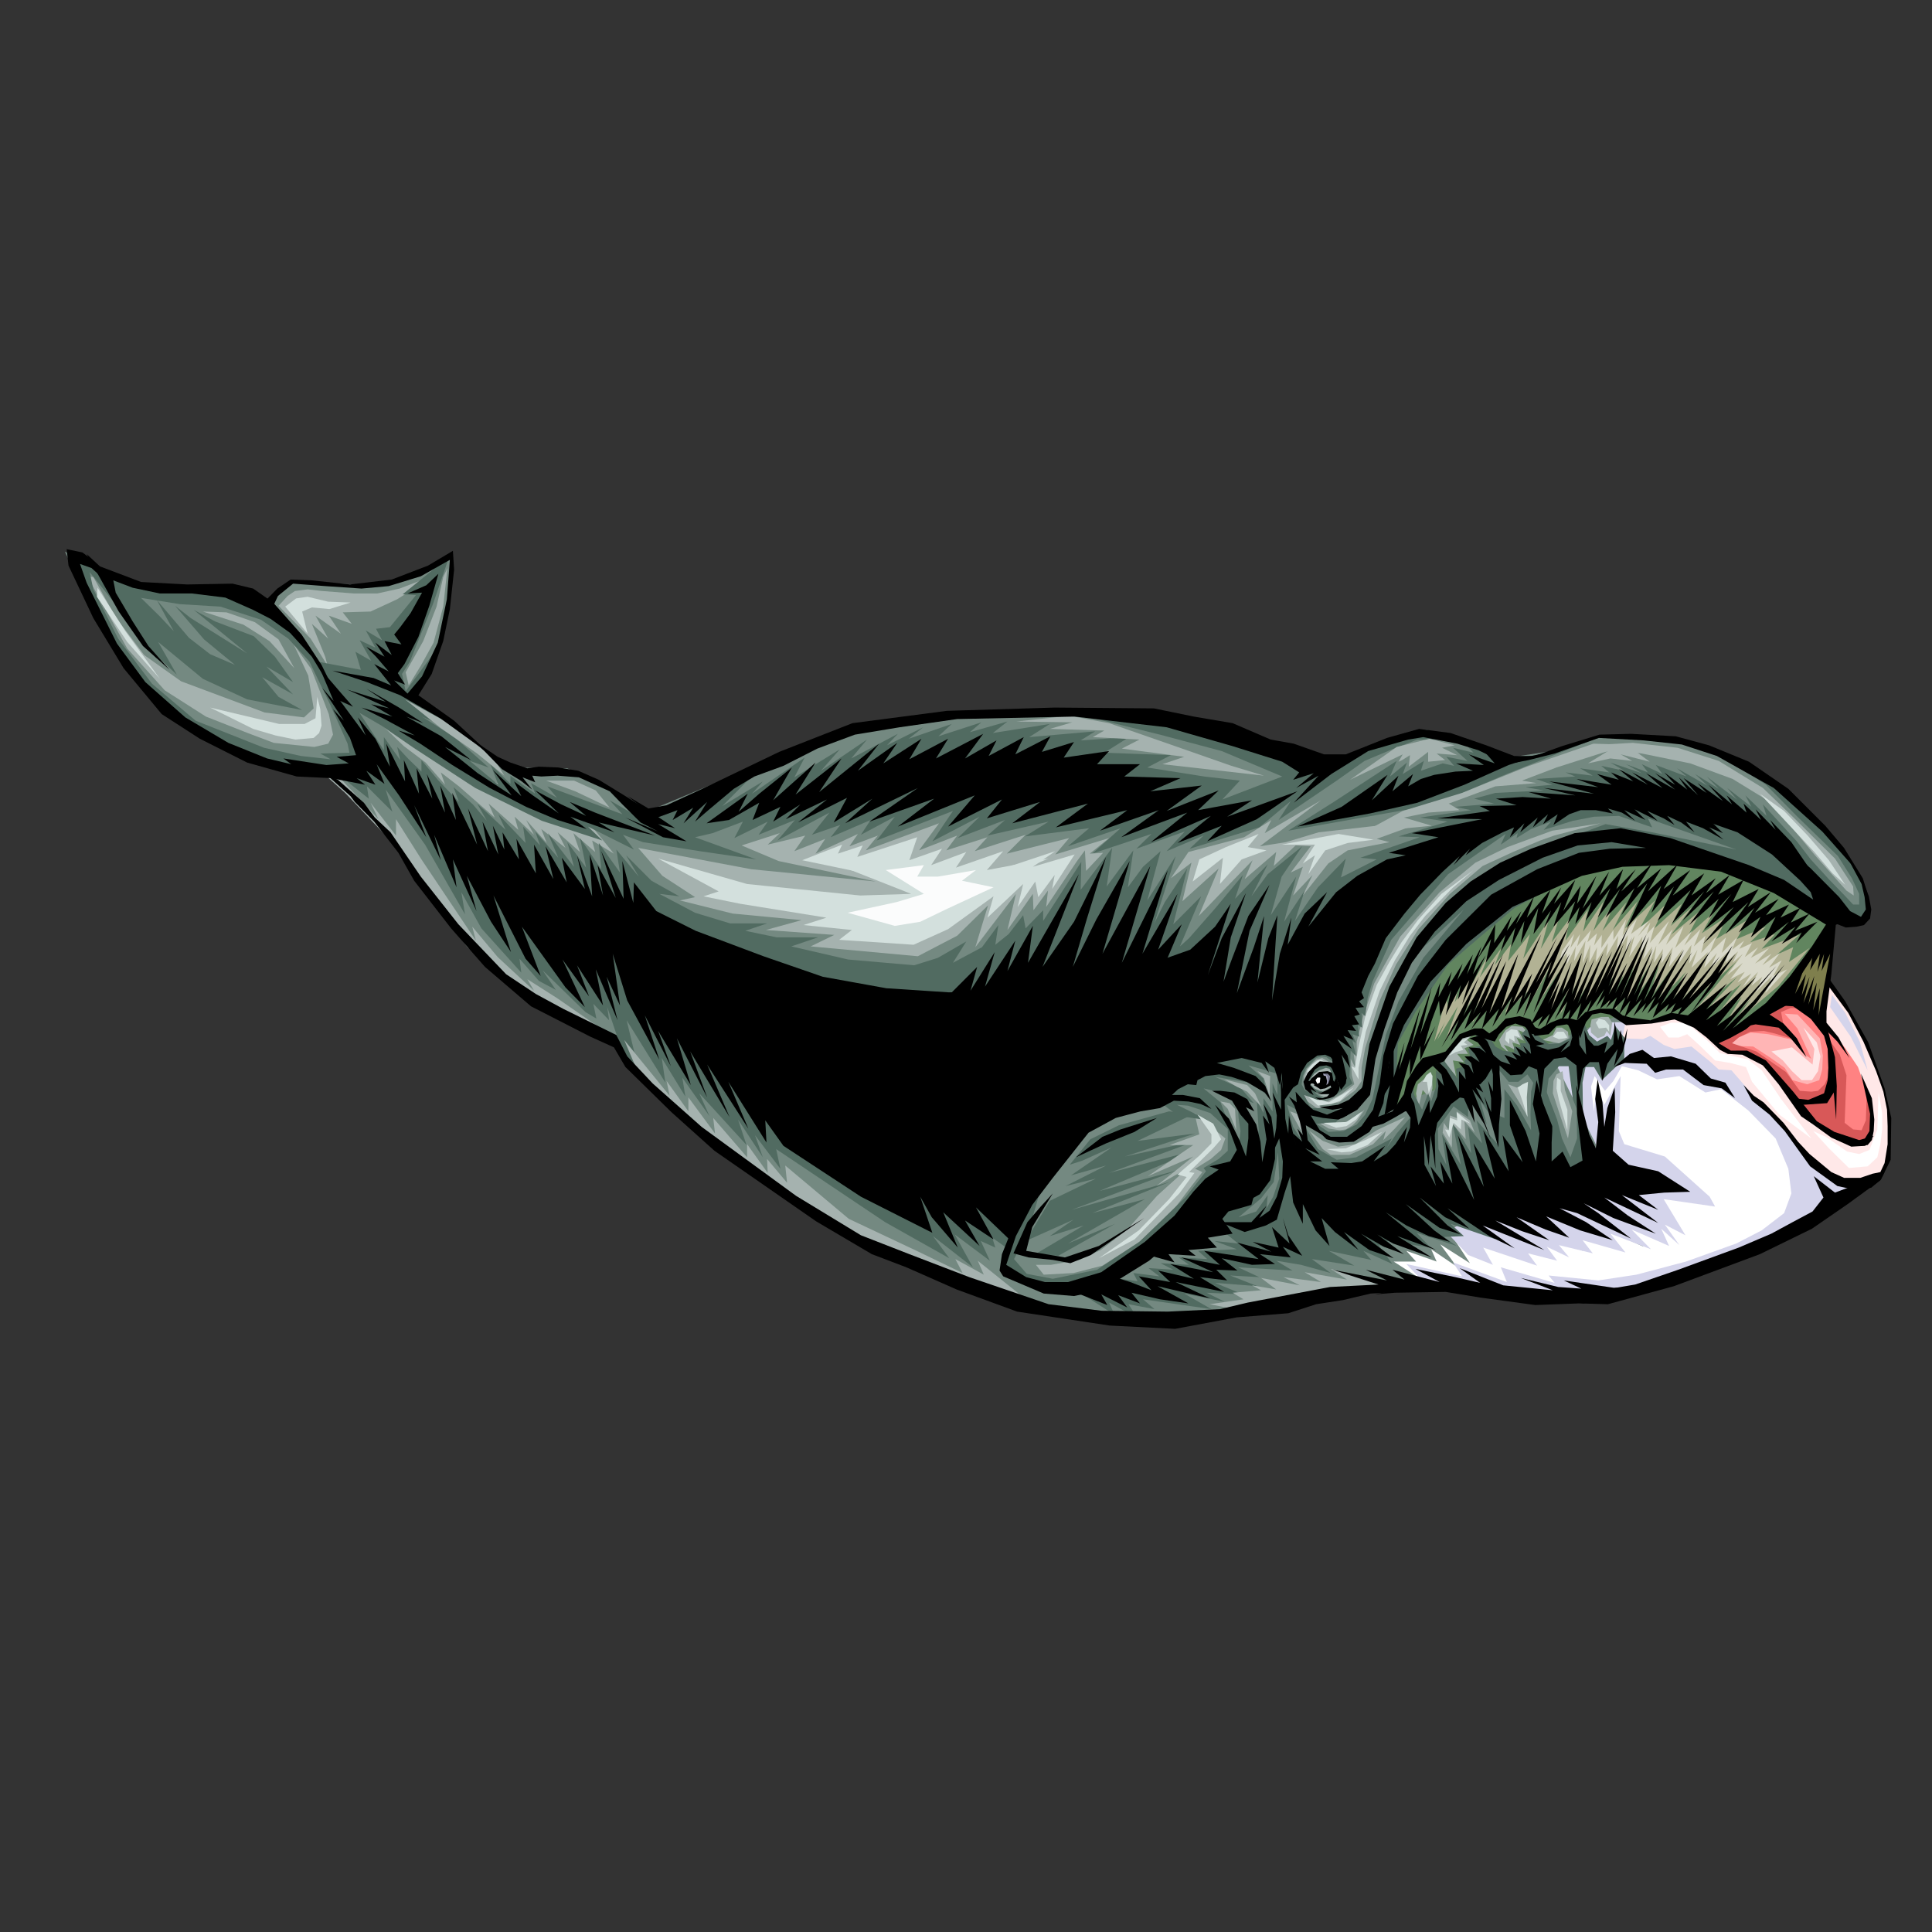 <?xml version="1.0" encoding="utf-8"?>
<!-- Generator: Adobe Illustrator 14.0.0, SVG Export Plug-In . SVG Version: 6.00 Build 43363)  -->
<!DOCTYPE svg PUBLIC "-//W3C//DTD SVG 1.1//EN" "http://www.w3.org/Graphics/SVG/1.1/DTD/svg11.dtd">
<svg version="1.1" id="Calque_1" xmlns="http://www.w3.org/2000/svg" xmlns:xlink="http://www.w3.org/1999/xlink" x="0px" y="0px"
	 width="500px" height="500px" viewBox="0 0 500 500" enable-background="new 0 0 500 500" xml:space="preserve">
<rect x="0" y="0" width="500" height="500" fill="#333333" stroke="none"/>
<g>
	<polygon fill-rule="evenodd" clip-rule="evenodd" fill="#FFFFFF" points="482.562,306.097 428.98,250.447 394.358,256.183 
		353.153,328.61 359.892,332.223 385.741,333.708 413.314,336.47 435.562,330.098 458.749,320.964 473.945,313.318 482.562,306.097 
		482.562,306.097 	"/>
	<polygon fill-rule="evenodd" clip-rule="evenodd" fill="#748981" points="473.945,237.704 460.473,229.632 436.658,222.198 
		420.208,222.624 401.722,226.659 382.45,237.916 364.277,258.944 359.421,274.448 360.674,285.281 362.868,285.919 
		366.471,276.997 373.208,272.963 379.475,267.652 384.957,268.076 391.381,263.404 395.61,265.527 397.178,267.652 402.349,264.89 
		406.892,264.89 410.809,261.917 415.978,261.704 421.463,264.253 421.305,271.899 418.015,276.146 415.508,280.821 
		412.531,276.572 410.494,278.06 410.338,282.308 410.809,286.342 413.627,298.874 417.388,302.697 416.605,293.988 
		419.425,297.813 428.041,300.786 433.368,302.697 439.636,309.706 427.572,309.706 433.838,317.565 425.848,312.681 
		431.175,318.628 422.402,312.893 430.548,321.177 417.231,315.018 425.378,322.663 413.784,317.354 418.327,322.875 
		404.541,317.99 409.712,323.726 399.371,318.841 403.915,323.513 394.828,319.688 400.311,325.213 391.851,322.027 395.61,325.213 
		384.645,321.813 378.378,319.688 385.898,326.699 376.654,321.177 380.415,326.911 372.736,322.027 376.967,327.763 
		370.388,323.301 371.797,326.487 363.964,323.726 366.471,326.487 360.674,326.487 369.917,332.434 361.771,332.01 
		353.311,333.708 319.471,339.443 296.91,341.567 271.061,339.019 253.669,333.708 216.226,317.565 185.833,296.751 
		168.442,281.458 158.572,269.776 145.255,263.404 131.312,253.634 117.995,240.89 106.089,223.898 99.822,215.826 90.892,206.269 
		85.722,200.109 69.428,197.985 47.808,187.79 34.021,174.622 23.367,156.355 16.787,142.762 22.741,145.734 29.634,149.345 
		43.734,152.744 63.945,153.169 69.584,155.293 74.911,150.62 91.988,151.257 103.582,150.195 116.272,144.248 116.898,148.283 
		115.175,161.876 111.258,172.922 107.028,180.568 116.742,187.153 130.686,198.623 146.822,198.835 157.946,204.144 
		168.285,209.667 208.079,193.1 223.276,187.79 253.043,184.392 294.247,184.815 345.635,198.41 353.78,193.1 367.097,189.276 
		379.475,191.613 389.031,196.286 402.974,194.162 413.942,190.764 429.296,190.764 444.804,194.799 458.122,202.021 
		470.499,212.854 478.646,222.624 481.778,227.508 483.502,233.244 482.875,237.066 480.368,238.553 473.945,237.704 
		473.945,237.704 	"/>
	<polygon fill-rule="evenodd" clip-rule="evenodd" fill="#A5B2AF" points="153.872,214.765 158.886,220.924 153.245,217.526 
		154.029,220.499 148.389,215.615 150.112,220.499 144.315,215.402 146.353,219.438 140.085,214.552 141.495,218.164 
		136.168,212.216 138.206,216.039 133.192,211.366 134.132,214.765 126.455,207.968 128.022,211.579 118.778,203.507 
		114.078,199.897 115.175,203.083 110.162,197.348 104.521,193.1 94.338,183.33 121.442,199.046 139.146,207.968 149.329,211.791 
		153.872,214.765 153.872,214.765 	"/>
	<polygon fill-rule="evenodd" clip-rule="evenodd" fill="#D4D4EB" points="479.586,307.37 473.476,312.045 459.688,320.752 
		431.331,331.585 410.338,336.257 398.901,335.619 377.124,333.708 368.821,332.223 363.964,327.125 378.378,330.311 
		376.027,326.699 389.971,331.797 388.405,327.974 402.349,332.01 400.78,330.098 413.627,331.372 423.497,329.884 436.345,326.487 
		449.349,321.813 455.929,318.415 461.725,313.955 463.605,308.858 462.822,302.485 459.531,294.626 452.482,287.405 
		445.432,281.882 441.358,282.732 434.622,278.485 428.824,279.333 423.968,276.997 419.738,275.937 417.545,279.759 
		415.352,282.308 412.688,278.485 411.749,281.244 412.531,287.617 413.157,281.033 415.194,285.919 419.425,278.485 
		418.954,292.715 420.364,296.113 430.861,299.301 442.456,309.706 443.864,312.256 430.548,310.344 436.188,319.688 
		430.861,316.93 434.622,322.237 429.921,317.99 431.959,322.45 422.245,318.203 427.258,323.301 416.762,319.266 420.678,324.149 
		409.555,320.964 412.218,324.363 403.443,322.237 406.109,325.424 400.311,322.663 402.974,326.274 395.455,324.363 
		397.804,327.548 383.86,322.875 386.368,327.336 379.944,324.786 374.304,318.841 413.314,296.751 402.974,275.937 
		412.531,264.679 421.147,264.466 439.636,268.502 456.869,281.244 469.558,297.388 479.586,307.37 479.586,307.37 	"/>
	<polygon fill-rule="evenodd" clip-rule="evenodd" fill="#FFE8E8" points="472.848,254.483 478.332,261.067 481.936,268.289 
		484.599,274.024 488.046,283.37 488.986,292.077 488.986,297.813 486.949,304.186 482.719,307.157 472.848,303.972 
		461.098,291.017 455.459,285.494 450.132,279.333 448.095,276.997 444.804,276.784 442.456,274.661 437.756,270.838 
		433.368,271.476 430.548,270.414 427.103,268.076 425.222,268.927 419.895,268.714 420.678,264.466 427.415,264.679 
		433.368,263.191 443.864,268.502 455.772,262.13 464.075,255.969 472.848,254.483 472.848,254.483 	"/>
	<polygon fill-rule="evenodd" clip-rule="evenodd" fill="#7F7F4D" points="471.282,243.439 461.098,257.457 472.065,264.253 
		474.103,245.987 473.789,243.014 471.282,243.439 471.282,243.439 	"/>
	<polygon fill-rule="evenodd" clip-rule="evenodd" fill="#FF8282" points="443.082,268.076 445.274,271.688 453.422,273.175 
		460.785,279.971 465.173,286.342 470.969,292.077 478.176,295.264 481.778,295.477 484.599,293.778 484.441,286.132 
		483.031,282.308 480.839,276.146 477.548,271.263 471.752,263.829 467.365,259.793 462.822,257.881 449.975,265.316 
		443.082,268.076 443.082,268.076 	"/>
	<polygon fill-rule="evenodd" clip-rule="evenodd" fill="#61855F" points="471.908,236.855 450.132,225.809 432.741,219.65 
		416.292,221.773 393.261,228.995 373.991,245.138 362.555,263.191 358.638,275.937 358.638,287.192 417.857,263.191 
		423.027,264.679 431.331,263.404 436.188,263.829 444.021,269.563 457.024,261.704 462.666,255.758 471.126,244.926 
		473.633,238.978 471.908,236.855 471.908,236.855 	"/>
	<polygon fill-rule="evenodd" clip-rule="evenodd" fill="#B2B294" points="382.92,252.996 388.562,245.35 386.838,249.81 
		391.068,244.288 390.284,248.749 395.926,241.739 394.201,248.112 400.78,238.128 398.744,245.563 403.443,237.704 
		401.564,243.862 406.265,237.704 405.168,243.439 410.964,235.367 409.712,241.102 415.037,233.244 412.375,240.89 417.857,233.88 
		414.725,240.89 420.991,233.455 417.388,240.677 423.812,233.244 420.521,240.252 428.354,233.031 424.125,240.677 
		430.861,234.306 428.198,240.252 435.248,233.88 432.429,239.616 437.911,234.73 432.429,241.952 440.419,235.367 436.971,241.952 
		443.396,236.217 440.419,241.526 447.154,237.066 444.178,243.014 452.168,238.128 449.504,243.014 457.024,239.827 
		452.952,243.862 459.375,241.739 455.929,245.563 465.643,241.952 459.845,247.05 464.075,245.138 462.979,248.961 468.306,245.35 
		460.315,255.121 447.938,265.527 453.109,258.518 445.901,265.74 450.759,258.094 443.396,263.829 450.759,254.483 
		439.949,263.191 449.661,252.785 438.068,262.13 449.504,248.749 434.936,261.704 440.105,253.422 432.115,262.13 438.851,252.359 
		430.861,260.43 436.345,251.511 429.138,259.155 432.741,250.447 426.475,259.155 429.296,250.023 423.812,257.244 
		426.788,250.023 420.678,259.793 422.872,249.81 418.015,261.493 420.208,252.147 415.978,260.219 417.857,252.359 
		411.279,260.643 414.567,252.785 408.771,262.342 412.218,252.572 406.265,262.342 408.929,252.996 403.759,262.555 
		406.422,253.422 399.528,264.042 403.443,251.511 397.961,259.793 401.878,248.961 394.358,262.555 396.551,255.545 
		389.501,262.13 391.851,256.819 387.777,263.616 390.284,254.058 384.801,263.191 387.15,255.332 381.042,264.679 383.235,256.396 
		380.571,259.368 374.147,269.14 377.281,260.43 371.954,269.14 373.991,264.466 371.171,269.563 374.304,257.881 374.774,261.493 
		377.594,254.908 376.497,259.368 381.197,251.722 380.102,256.183 385.585,246.413 382.92,252.996 382.92,252.996 	"/>
	<polygon fill-rule="evenodd" clip-rule="evenodd" fill="#D9D9CA" points="462.508,250.873 456.869,257.032 458.592,252.572 
		454.361,256.819 456.085,252.785 453.265,255.121 454.989,251.511 450.915,255.545 453.265,251.935 449.661,254.271 
		451.541,251.511 447.782,253.422 451.071,249.172 446.998,252.359 451.071,246.836 448.408,249.172 449.819,246.2 446.528,249.172 
		447.313,246.2 442.611,250.66 444.335,246.624 441.045,250.447 441.986,246.413 437.756,250.447 439.321,245.776 437.129,249.386 
		437.756,244.501 434.308,249.598 435.562,245.563 431.959,250.236 432.898,245.138 429.921,249.386 430.391,245.563 
		428.041,249.172 428.668,244.712 426.788,249.172 427.572,244.926 425.222,248.324 426.633,242.802 424.596,246.624 
		425.065,242.376 421.618,247.688 423.027,242.164 420.678,246.2 421.305,241.952 418.327,246.413 418.797,242.164 415.664,247.474 
		416.134,244.075 413.001,248.961 413.314,245.138 411.279,249.172 411.592,244.501 409.555,249.386 410.338,243.439 
		407.361,248.749 407.831,244.926 405.481,249.598 405.481,246.624 403.602,248.961 404.229,246.2 407.361,241.739 406.422,245.35 
		408.929,241.739 408.144,244.926 411.749,240.677 410.809,243.862 413.314,241.526 412.531,244.712 414.567,241.952 
		414.412,245.35 417.545,240.677 417.545,243.227 420.835,237.916 419.895,242.164 423.654,237.704 422.088,241.739 
		426.633,238.342 423.812,242.376 427.103,238.765 426.162,241.739 428.198,239.616 426.945,244.075 431.959,238.342 
		429.138,244.501 432.898,240.465 431.175,244.501 435.718,239.616 433.525,245.35 437.911,240.89 435.875,244.712 440.105,240.465 
		438.381,244.926 441.358,242.164 440.262,246.624 444.178,242.376 442.456,246.624 446.685,242.588 445.589,246.624 
		449.504,242.588 448.252,245.776 451.385,243.439 450.132,245.563 453.422,244.075 451.541,247.688 454.989,245.138 
		453.109,247.898 457.81,245.35 454.204,249.386 458.436,246.836 456.085,249.81 460.628,246.624 457.81,250.447 461.098,248.535 
		458.905,252.572 462.508,250.873 462.508,250.873 	"/>
	<polygon fill-rule="evenodd" clip-rule="evenodd" fill="#FFB5B5" points="443.552,268.714 446.371,270.625 453.734,270.838 
		457.965,273.601 461.882,276.359 463.918,279.546 467.678,280.607 470.813,279.546 471.596,276.784 471.752,273.175 
		470.969,268.714 465.173,262.555 461.882,262.342 465.173,266.165 468.775,274.024 466.738,272.75 464.075,269.14 457.652,267.652 
		453.109,267.228 449.661,268.502 443.552,268.714 443.552,268.714 	"/>
	<polygon fill-rule="evenodd" clip-rule="evenodd" fill="#FFE8E8" points="458.436,272.112 463.762,271.052 469.088,275.51 
		469.558,271.476 466.738,265.953 470.185,269.776 471.126,273.387 470.499,277.21 468.933,279.546 466.269,279.546 463.762,277.21 
		461.412,274.448 458.436,272.112 458.436,272.112 	"/>
	<polygon fill-rule="evenodd" clip-rule="evenodd" fill="#D85858" points="472.223,267.439 476.139,272.963 477.861,278.271 
		477.392,290.592 479.586,292.29 481.778,292.503 482.875,289.954 483.189,281.458 484.441,288.255 484.441,291.867 
		483.347,295.477 480.368,296.327 473.633,293.352 467.208,288.468 465.015,285.068 457.81,276.572 454.519,273.811 
		449.191,271.899 445.901,272.112 443.552,269.351 455.772,263.191 459.531,259.793 464.702,258.094 467.836,261.067 
		463.448,260.855 460.942,261.917 461.725,266.165 464.075,268.927 459.219,267.439 456.398,266.802 452.952,267.016 
		449.975,268.502 448.252,269.988 454.519,272.112 462.194,277.422 465.799,282.308 468.775,282.52 470.499,282.308 
		472.223,280.607 473.476,277.848 473.006,271.263 472.223,267.439 472.223,267.439 	"/>
	<polygon fill-rule="evenodd" clip-rule="evenodd" fill="#FFFFFF" points="429.608,265.74 431.801,268.502 434.466,268.502 
		436.658,267.652 439.949,270.625 443.864,274.448 447.782,275.086 451.854,276.146 453.422,279.971 460.473,288.468 
		468.775,294.626 460.942,284.431 455.929,276.997 452.482,274.237 445.119,272.537 442.142,269.563 436.501,264.679 
		432.429,264.679 429.608,265.74 429.608,265.74 	"/>
	<polygon fill-rule="evenodd" clip-rule="evenodd" fill="#FFFFFF" points="473.318,297.176 478.489,302.272 483.347,301.85 
		485.852,299.512 486.636,296.113 487.105,292.29 487.105,288.043 486.166,282.732 485.852,292.29 483.816,297.6 481.152,298.663 
		478.018,298.025 472.535,294.203 469.245,292.715 473.318,297.176 473.318,297.176 	"/>
	<polygon fill-rule="evenodd" clip-rule="evenodd" fill="#D4D4EB" points="473.633,260.643 478.959,268.289 483.347,276.997 
		481.309,269.563 477.548,262.13 474.103,257.457 473.633,260.643 473.633,260.643 	"/>
	<polygon fill-rule="evenodd" clip-rule="evenodd" fill="#A5B2AF" points="366.471,282.945 367.097,286.556 368.194,282.096 
		370.073,284.221 370.701,281.671 370.701,278.271 369.291,278.695 366.94,280.607 366.471,282.945 366.471,282.945 	"/>
	<polygon fill-rule="evenodd" clip-rule="evenodd" fill="#A5B2AF" points="373.834,274.874 376.812,278.485 376.027,274.448 
		378.848,274.874 377.124,272.75 379.944,272.75 379.005,271.263 381.354,270.414 379.631,269.14 381.668,267.228 378.064,268.289 
		374.774,272.112 373.834,274.874 373.834,274.874 	"/>
	<polygon fill-rule="evenodd" clip-rule="evenodd" fill="#A5B2AF" points="395.926,267.865 392.947,266.591 394.358,269.351 
		392.478,268.502 393.418,270.414 391.381,269.776 392.008,271.688 390.44,270.838 389.188,270.414 390.598,272.537 
		388.562,270.838 387.936,269.14 389.657,266.591 391.226,265.527 394.045,265.74 395.926,267.865 395.926,267.865 	"/>
	<polygon fill-rule="evenodd" clip-rule="evenodd" fill="#A5B2AF" points="399.214,269.14 401.408,269.563 403.443,269.988 
		405.951,268.714 405.794,267.016 404.229,265.953 402.818,265.953 401.878,267.865 399.214,269.14 399.214,269.14 	"/>
	<polygon fill-rule="evenodd" clip-rule="evenodd" fill="#A5B2AF" points="411.904,263.829 411.592,265.316 411.749,267.228 
		413.471,268.714 415.194,268.076 415.821,266.802 416.762,268.076 417.231,264.679 416.292,263.191 414.412,263.191 
		411.904,263.829 411.904,263.829 	"/>
	<polygon fill-rule="evenodd" clip-rule="evenodd" fill="#A5B2AF" points="363.651,289.104 360.988,292.077 358.011,295.052 
		358.638,292.715 355.348,296.113 349.237,298.874 344.38,298.874 342.345,297.388 338.896,292.715 342.345,295.264 346.26,296.751 
		350.804,296.113 356.288,292.503 359.892,290.804 363.651,289.104 363.651,289.104 	"/>
	<polygon fill-rule="evenodd" clip-rule="evenodd" fill="#A5B2AF" points="340.935,290.379 343.91,292.077 346.73,292.503 
		348.298,292.29 350.021,291.229 351.117,290.166 353.153,287.192 350.021,289.741 346.888,290.804 344.224,290.592 
		340.935,290.379 340.935,290.379 	"/>
	<polygon fill-rule="evenodd" clip-rule="evenodd" fill="#A5B2AF" points="350.804,282.096 346.574,285.281 341.404,285.919 
		342.501,287.617 340.464,286.556 338.427,285.068 336.39,282.308 340.15,284.644 343.44,285.068 347.201,283.157 350.49,280.607 
		349.864,278.271 349.55,274.024 350.804,276.359 350.178,271.476 351.117,273.387 351.117,269.563 352.841,262.979 
		355.661,254.483 362.398,242.376 372.582,230.906 381.824,223.261 390.128,219.224 401.722,214.977 414.255,213.065 
		402.191,216.251 398.589,217.526 391.538,220.499 383.705,224.11 375.245,231.332 367.097,240.465 361.301,249.598 357.07,258.944 
		353.311,271.263 352.371,276.359 352.371,279.759 350.804,282.096 350.804,282.096 	"/>
	<polygon fill-rule="evenodd" clip-rule="evenodd" fill="#A5B2AF" points="22.584,149.134 32.924,167.824 42.637,178.656 
		53.291,185.453 64.101,189.702 70.838,192.25 81.334,193.313 84.938,192.462 86.191,190.127 85.095,184.815 80.551,173.135 
		76.008,166.763 79.768,174.833 81.178,183.33 78.671,185.666 68.488,184.392 46.867,176.32 37.311,169.524 29.947,159.753 
		24.151,149.345 22.584,149.134 22.584,149.134 	"/>
	<polygon fill-rule="evenodd" clip-rule="evenodd" fill="#A5B2AF" points="52.508,158.266 58.618,158.479 65.981,161.027 
		72.091,165.488 76.165,172.922 69.741,165.912 63.004,161.665 52.508,158.266 52.508,158.266 	"/>
	<polygon fill-rule="evenodd" clip-rule="evenodd" fill="#A5B2AF" points="72.091,156.779 80.395,165.275 84.781,172.284 
		84.155,169.948 80.708,161.452 84.938,165.275 81.648,159.328 88.228,164.001 85.095,159.328 91.048,161.452 88.698,158.479 
		95.905,158.266 102.798,155.081 112.825,148.708 103.425,152.319 97.628,153.593 91.675,153.593 83.371,152.956 79.611,152.532 
		76.321,152.956 74.441,154.23 72.091,156.779 72.091,156.779 	"/>
	<polygon fill-rule="evenodd" clip-rule="evenodd" fill="#A5B2AF" points="115.802,147.009 114.705,156.992 112.198,166.337 
		108.908,172.284 105.775,177.382 104.992,173.984 109.535,165.912 112.982,156.992 114.705,149.345 115.802,147.009 
		115.802,147.009 	"/>
	<polygon fill-rule="evenodd" clip-rule="evenodd" fill="#516B61" points="85.095,175.258 81.021,171.01 93.398,173.347 
		91.988,168.674 96.062,171.01 93.084,165.7 97.158,167.612 94.652,163.151 98.882,165.7 97.315,162.726 100.918,162.302 
		107.655,154.018 104.208,153.806 116.272,144.036 112.042,156.355 106.089,171.223 104.051,174.408 104.992,178.869 
		114.235,166.337 106.872,180.143 120.659,190.339 85.095,175.258 85.095,175.258 	"/>
	<polygon fill-rule="evenodd" clip-rule="evenodd" fill="#516B61" points="19.451,145.311 25.248,161.027 43.891,184.604 
		55.171,191.825 67.234,197.348 81.961,199.472 92.458,199.472 93.868,195.648 89.167,184.604 84.625,175.896 77.888,164.425 
		71.308,158.266 62.064,153.381 52.194,152.319 42.167,151.683 33.864,150.62 26.971,148.283 35.431,164.214 40.601,170.586 
		34.804,158.053 34.648,154.443 46.554,156.355 57.051,156.992 67.548,160.391 74.598,165.275 80.081,171.223 85.408,182.268 
		89.952,192.462 90.421,194.799 82.901,195.011 85.565,196.498 77.888,195.648 68.331,193.525 50.627,186.515 39.348,176.957 
		30.574,165.275 24.151,152.532 23.211,148.071 30.888,157.629 25.091,146.796 21.957,144.248 19.451,145.311 19.451,145.311 	"/>
	<polygon fill-rule="evenodd" clip-rule="evenodd" fill="#516B61" points="40.915,166.125 52.508,175.682 63.945,180.994 
		78.201,183.754 72.091,180.356 67.861,175.258 75.852,179.719 68.958,172.497 75.852,176.533 71.151,169.948 65.667,164.638 
		55.641,160.815 50.158,157.842 63.945,169.099 49.374,159.965 45.301,156.779 52.821,165.488 60.811,172.073 54.388,169.312 
		48.904,165.063 40.601,155.293 44.987,163.363 41.384,159.541 35.118,153.381 32.297,152.532 34.334,159.753 39.19,168.461 
		45.771,174.622 40.915,166.125 40.915,166.125 	"/>
	<polygon fill-rule="evenodd" clip-rule="evenodd" fill="#D3E0DD" points="54.388,183.117 65.511,188.639 71.308,190.339 
		76.479,191.401 81.178,190.976 82.588,189.702 83.215,187.79 82.901,183.541 82.118,180.356 81.648,185.878 78.828,187.364 
		72.248,187.364 54.388,183.117 54.388,183.117 	"/>
	<polygon fill-rule="evenodd" clip-rule="evenodd" fill="#D3E0DD" points="79.611,164.001 73.814,156.992 76.635,154.868 
		79.611,154.443 84.938,155.717 90.735,155.93 85.251,157.629 80.708,157.204 78.201,158.266 79.611,164.001 79.611,164.001 	"/>
	<polygon fill-rule="evenodd" clip-rule="evenodd" fill="#D3E0DD" points="25.248,152.106 25.091,154.443 32.924,166.125 
		41.384,175.682 32.454,163.363 25.248,152.106 25.248,152.106 	"/>
	<polygon fill-rule="evenodd" clip-rule="evenodd" fill="#516B61" points="280.46,317.143 271.686,319.901 277.796,315.654 
		265.42,321.177 271.686,310.77 283.594,305.034 275.761,306.947 286.257,301.637 277.171,304.186 287.666,296.962 280.146,300.361 
		276.856,301.422 282.184,294.839 289.547,291.229 302.55,287.617 308.974,288.255 294.404,295.264 309.287,293.352 
		291.114,299.301 309.601,295.264 287.039,303.548 309.758,297.6 284.533,308.221 304.587,302.91 277.326,313.105 302.707,305.884 
		282.653,313.955 296.284,310.344 276.386,321.813 288.606,316.717 273.88,324.999 267.928,324.575 280.46,317.143 280.46,317.143 	
		"/>
	<polygon fill-rule="evenodd" clip-rule="evenodd" fill="#A5B2AF" points="309.131,288.043 310.383,293.565 302.707,296.327 
		308.817,296.327 297.066,304.398 308.817,299.301 299.26,306.947 307.407,302.272 299.417,309.495 291.739,318.203 
		284.847,323.513 279.363,326.062 272,327.336 268.083,327.336 270.12,329.884 277.796,329.461 285.316,327.548 294.56,321.602 
		302.08,315.229 308.033,307.37 311.168,303.335 309.287,302.485 313.36,299.938 316.023,297.6 317.121,294.626 309.131,288.043 
		309.131,288.043 	"/>
	<polygon fill-rule="evenodd" clip-rule="evenodd" fill="#516B61" points="303.647,287.83 299.104,284.431 303.02,279.971 
		313.36,272.75 321.507,271.263 329.967,274.874 331.691,278.271 327.617,276.997 323.073,275.724 326.991,279.121 327.931,283.37 
		323.387,280.184 314.458,278.695 321.193,281.671 324.484,285.494 318.53,283.37 311.48,281.671 315.867,285.281 319.001,293.352 
		313.203,288.043 307.407,286.132 304.587,285.919 312.733,289.954 307.093,289.104 303.647,287.83 303.647,287.83 	"/>
	<polygon fill-rule="evenodd" clip-rule="evenodd" fill="#516B61" points="269.181,308.221 266.518,317.565 262.442,325.85 
		265.733,329.673 272.47,330.947 283.906,328.61 294.874,321.39 306.938,309.706 312.107,303.123 311.48,302.272 315.397,299.938 
		317.747,297.813 317.747,295.477 317.747,291.017 320.724,295.477 321.036,292.715 320.566,289.528 320.41,287.405 320.566,286.77 
		324.327,292.077 324.954,295.901 325.736,292.503 325.267,284.857 326.991,288.043 326.991,284.221 329.342,287.617 
		329.342,280.396 330.594,283.37 330.594,274.024 333.414,275.086 335.607,279.333 337.175,288.043 333.1,285.919 334.667,291.653 
		337.957,296.751 337.645,291.439 341.09,297.388 345.947,300.148 350.961,299.512 360.204,294.626 358.95,296.962 361.458,293.352 
		366.157,287.83 363.808,296.327 359.892,302.272 350.334,308.646 345.008,308.008 334.98,299.724 331.691,309.495 327.773,316.93 
		321.352,317.779 314.144,316.717 309.758,316.505 290.329,328.398 280.146,333.283 270.591,332.434 261.973,330.098 
		260.25,328.823 259.779,326.699 262.6,314.804 269.181,308.221 269.181,308.221 	"/>
	<polygon fill-rule="evenodd" clip-rule="evenodd" fill="#A5B2AF" points="315.867,285.068 317.747,286.979 319.94,292.503 
		319.627,286.979 318.216,285.494 315.867,285.068 315.867,285.068 	"/>
	<polygon fill-rule="evenodd" clip-rule="evenodd" fill="#A5B2AF" points="320.097,281.244 322.761,282.52 326.364,286.342 
		324.797,282.945 322.761,280.821 316.808,279.333 320.097,281.244 320.097,281.244 	"/>
	<polygon fill-rule="evenodd" clip-rule="evenodd" fill="#A5B2AF" points="325.424,277.21 327.147,279.121 328.557,283.583 
		328.714,278.485 325.424,277.21 325.424,277.21 	"/>
	<polygon fill-rule="evenodd" clip-rule="evenodd" fill="#748981" points="320.566,315.018 325.111,313.53 328.087,309.283 
		327.773,312.681 329.497,309.706 331.063,305.034 330.751,298.237 329.654,305.884 326.364,310.132 320.566,315.018 
		320.566,315.018 	"/>
	<polygon fill-rule="evenodd" clip-rule="evenodd" fill="#516B61" points="428.198,218.375 414.255,216.464 390.911,223.898 
		377.594,233.88 364.746,248.535 378.848,235.367 368.352,247.898 361.928,259.155 358.638,267.865 355.191,284.431 
		353.311,288.468 351.117,291.017 347.671,292.715 343.754,292.928 340.62,290.804 345.635,290.592 348.141,287.405 343.284,286.77 
		338.584,286.77 336.705,288.681 342.501,293.778 345.635,294.626 350.021,294.626 356.288,289.954 359.733,287.83 361.301,280.396 
		361.771,269.988 366.314,261.917 374.774,249.598 383.391,242.164 392.008,234.943 404.541,228.146 414.725,223.048 
		428.512,220.924 428.198,218.375 428.198,218.375 	"/>
	<polygon fill-rule="evenodd" clip-rule="evenodd" fill="#516B61" points="279.206,334.346 288.45,340.293 287.039,337.107 
		294.404,341.142 292.054,337.53 298.79,338.806 295.814,336.257 313.518,338.806 306.468,334.771 316.964,336.895 312.264,334.559 
		321.664,334.981 314.458,332.01 325.424,332.86 318.373,330.098 325.894,330.521 320.41,327.974 334.511,328.823 330.281,326.274 
		336.705,327.336 344.38,329.461 339.524,325.85 350.49,327.548 343.91,323.726 354.878,326.062 352.841,323.726 360.361,327.125 
		356.758,322.237 361.458,323.726 359.107,321.177 370.231,322.875 366.627,319.053 376.967,322.45 373.678,320.115 
		378.848,319.901 375.402,316.717 387.15,320.752 379.475,313.53 411.904,307.795 410.651,294.203 407.988,282.096 408.144,294.626 
		406.422,299.512 404.229,294.626 402.974,289.741 400.311,282.732 397.804,276.572 396.238,282.52 396.081,288.468 
		396.238,292.503 392.635,286.132 389.345,281.882 389.345,289.317 386.681,288.255 387.777,296.327 382.138,289.954 
		383.548,295.901 379.944,291.653 380.728,298.45 375.872,290.379 378.064,301.422 373.208,293.565 374.304,301.422 
		372.267,297.388 372.111,292.077 376.185,286.342 379.944,289.104 379.944,282.732 371.642,276.997 371.642,281.244 
		370.388,285.068 369.604,282.945 368.037,287.192 366.001,283.37 365.374,279.971 363.494,284.644 366.001,289.317 
		361.458,299.088 342.03,308.008 333.414,302.485 330.594,312.893 327.304,316.505 313.674,316.292 320.41,321.813 314.301,321.177 
		320.097,323.301 310.07,323.726 312.42,325.85 305.057,325.424 307.72,327.336 300.356,326.911 303.647,328.61 297.224,328.186 
		300.044,330.311 293.308,329.461 294.404,331.585 285.316,330.311 279.206,334.346 279.206,334.346 	"/>
	<polygon fill-rule="evenodd" clip-rule="evenodd" fill="#516B61" points="379.944,282.308 384.801,291.017 383.078,284.857 
		386.681,289.954 387.308,276.146 390.44,279.971 392.947,279.971 395.298,278.06 399.998,284.857 400.78,279.121 403.443,275.937 
		405.951,275.937 407.049,284.431 409.712,291.229 409.555,280.184 410.338,276.146 412.531,276.146 414.567,279.546 
		418.797,275.51 420.364,274.024 420.364,268.502 418.015,265.527 416.918,269.14 415.978,268.076 413.314,269.563 411.279,267.865 
		409.712,264.042 407.831,267.016 406.579,266.165 406.422,268.714 403.759,269.988 400.78,270.201 396.551,266.802 
		395.141,266.165 393.731,267.652 394.984,269.988 393.418,269.988 393.575,271.052 391.851,270.838 391.851,272.325 
		388.875,271.899 386.995,270.838 385.741,268.714 381.824,267.652 383.235,270.625 379.944,271.476 380.415,273.175 
		379.005,274.448 379.161,275.937 376.812,276.572 377.124,279.121 373.208,273.811 371.015,274.661 374.304,279.759 
		376.497,284.221 379.944,282.308 379.944,282.308 	"/>
	<polygon fill-rule="evenodd" clip-rule="evenodd" fill="#A5B2AF" points="404.385,277.21 405.011,282.096 406.892,287.617 
		405.794,294.626 403.759,288.681 401.878,282.945 402.034,279.759 402.818,278.06 404.385,277.21 404.385,277.21 	"/>
	<polygon fill-rule="evenodd" clip-rule="evenodd" fill="#A5B2AF" points="395.141,280.607 394.828,283.794 395.298,288.892 
		392.947,284.857 390.284,280.607 392.478,281.458 395.141,280.607 395.141,280.607 	"/>
	<polygon fill-rule="evenodd" clip-rule="evenodd" fill="#A5B2AF" points="373.364,293.141 375.715,296.962 375.872,290.804 
		379.317,294.839 379.005,290.166 381.668,293.141 380.415,289.954 376.967,287.617 377.437,289.528 375.245,288.681 
		374.931,292.503 373.678,290.592 373.364,293.141 373.364,293.141 	"/>
	<polygon fill-rule="evenodd" clip-rule="evenodd" fill="#516B61" points="406.422,216.677 421.305,216.889 437.911,221.349 
		460.002,228.995 471.126,234.306 480.681,238.342 483.031,237.704 483.659,234.73 482.092,228.995 481.466,226.872 
		477.705,220.924 464.702,206.693 450.445,197.56 441.986,193.313 457.024,203.083 465.173,211.366 475.669,221.562 
		479.271,227.296 481.152,231.332 481.152,234.093 479.586,234.093 477.392,231.757 473.476,227.721 468.618,222.411 
		465.015,217.738 456.242,208.18 457.182,211.154 451.698,205.844 453.265,208.817 446.998,203.933 449.504,206.905 
		441.671,200.958 444.804,204.144 438.695,200.321 441.828,203.295 433.995,198.835 436.501,200.958 428.512,197.985 
		430.235,200.321 424.908,197.772 426.475,199.897 420.835,197.772 424.908,200.109 416.762,197.348 420.364,199.472 
		414.412,198.197 416.447,199.897 408.929,198.835 412.218,200.746 405.168,199.897 407.674,200.958 397.491,201.595 
		401.722,203.083 394.828,203.72 399.528,204.569 386.995,205.207 381.511,206.693 386.681,207.968 376.497,208.817 
		380.728,209.667 367.566,211.579 374.617,212.641 361.928,216.464 367.412,216.677 352.059,221.987 356.288,222.411 
		347.045,227.083 348.298,222.198 341.09,229.632 335.137,238.342 337.645,230.482 332.317,238.553 335.45,226.872 328.871,236.855 
		331.691,226.872 337.018,219.013 328.087,226.234 323.856,231.969 328.087,223.685 319.627,232.606 321.664,226.446 
		314.613,234.943 307.72,242.802 305.37,244.926 310.853,231.969 303.647,239.191 307.25,224.747 301.453,233.455 289.547,257.457 
		325.267,262.768 340.935,255.545 347.671,243.862 354.878,232.181 371.015,222.624 386.681,213.065 352.998,244.075 
		345.008,268.289 345.165,283.794 347.515,282.096 350.021,280.396 349.237,278.695 349.55,271.899 350.961,273.387 
		350.021,269.351 350.961,269.988 350.021,267.652 351.743,268.289 351.431,265.316 352.528,265.953 352.371,262.13 
		353.311,262.979 353.938,258.307 355.191,254.058 360.049,243.227 374.774,226.234 389.657,215.826 388.405,218.587 
		392.79,215.615 392.478,216.889 396.238,214.552 401.408,212.641 399.528,214.765 407.049,212.428 412.531,211.366 
		418.954,211.154 427.572,214.128 426.475,211.791 449.349,219.862 427.572,215.402 415.508,213.277 406.422,216.677 
		406.422,216.677 	"/>
	<polygon fill-rule="evenodd" clip-rule="evenodd" fill="#A5B2AF" points="479.586,229.42 474.885,222.198 464.388,211.791 
		456.242,203.933 444.804,196.923 434.15,193.525 422.558,192.25 414.882,192.676 401.095,196.711 417.857,194.162 424.908,195.011 
		437.441,197.56 448.408,201.595 456.712,206.693 462.822,213.065 469.715,221.349 475.198,227.508 477.861,230.482 
		479.741,231.757 479.586,229.42 479.586,229.42 	"/>
	<polygon fill-rule="evenodd" clip-rule="evenodd" fill="#D3E0DD" points="477.548,228.995 473.318,222.624 467.836,216.251 
		461.725,209.879 455.459,205.419 469.558,220.499 474.259,226.021 477.548,228.995 477.548,228.995 	"/>
	<polygon fill-rule="evenodd" clip-rule="evenodd" fill="#516B61" points="413.942,190.764 398.901,196.711 388.875,200.746 
		375.558,206.481 364.591,209.454 333.414,214.977 345.165,207.543 361.458,196.923 359.733,200.958 364.121,197.348 
		363.024,200.321 368.507,196.923 367.725,199.472 373.364,197.56 376.342,198.197 374.304,195.861 379.787,196.923 
		376.027,193.525 381.354,194.799 378.064,191.401 388.562,196.286 397.804,195.436 406.422,192.676 413.942,190.764 
		413.942,190.764 	"/>
	<polygon fill-rule="evenodd" clip-rule="evenodd" fill="#516B61" points="375.245,191.401 366.784,191.401 360.204,193.95 
		353.153,196.923 345.947,202.021 330.906,212.216 334.039,207.331 325.894,214.128 307.877,219.65 311.48,216.251 301.924,220.287 
		306.623,215.189 294.09,219.65 298.007,215.826 282.653,220.924 290.017,214.34 276.386,219.013 281.87,214.34 265.263,216.464 
		271.373,212.641 255.55,216.251 260.093,212.216 247.873,216.889 253.513,211.366 241.293,217.738 246.62,209.879 226.88,217.526 
		231.579,211.366 222.806,216.039 225.313,212.216 214.973,216.677 217.479,213.49 210.117,216.039 214.659,210.305 
		201.186,217.526 205.729,212.216 196.33,216.039 198.68,212.641 190.063,216.889 192.256,212.641 184.423,215.615 179.879,216.677 
		195.702,222.411 181.132,220.287 166.405,217.95 161.236,216.039 164.056,219.862 152.148,213.915 155.908,217.526 
		140.242,212.428 123.009,203.933 107.028,193.525 98.725,187.79 91.048,183.33 88.385,181.205 83.059,172.709 91.205,175.045 
		105.775,180.568 111.885,183.966 99.979,179.506 117.838,190.976 126.455,198.623 121.599,196.923 128.961,203.083 
		126.925,197.772 132.095,202.87 132.095,200.746 138.519,205.419 137.422,202.658 144.159,206.481 141.652,203.507 
		157.632,209.454 161.079,210.729 157.789,207.118 167.659,212.854 170.636,213.065 167.502,210.092 186.929,205.207 
		196.642,198.835 186.929,208.605 197.426,202.233 194.605,205.419 208.236,196.074 205.573,201.171 217.323,193.95 
		212.465,199.472 224.373,191.401 220.299,196.286 232.363,189.913 229.543,192.887 238.943,188.215 235.183,191.188 
		246.307,187.364 242.86,190.551 253.983,186.94 251.006,189.489 260.72,186.728 256.96,189.702 271.686,187.364 266.359,190.764 
		283.437,189.276 279.677,191.613 292.21,190.764 285.787,194.799 303.02,195.436 296.91,198.623 311.638,200.958 320.88,202.021 
		316.338,206.905 331.848,200.958 316.181,194.374 300.199,190.127 277.014,184.392 291.114,183.966 316.023,188.215 
		337.175,195.011 343.91,196.923 352.528,194.162 364.903,189.489 369.291,188.853 375.245,191.401 375.245,191.401 	"/>
	<polygon fill-rule="evenodd" clip-rule="evenodd" fill="#516B61" points="295.499,249.172 304.273,221.562 296.91,233.031 
		300.356,220.287 295.814,224.322 291.896,229.632 293.308,220.075 286.414,229.42 287.824,219.438 279.677,230.27 279.834,223.048 
		269.963,238.342 269.963,235.58 265.42,240.252 264.793,236.855 261.032,241.739 257.587,244.501 258.37,239.402 254.14,245.138 
		246.62,249.172 250.067,243.651 242.703,247.898 236.593,249.81 219.516,248.324 204.789,244.926 211.683,242.588 201.029,242.588 
		192.883,240.89 198.522,238.978 188.965,238.978 179.879,236.217 170.636,231.332 175.806,231.969 168.599,227.934 
		162.019,221.349 165.309,226.872 159.512,219.862 160.452,225.809 154.969,218.164 155.596,224.959 150.112,216.889 
		151.679,224.536 146.822,217.95 148.545,224.322 141.809,215.615 144.472,221.987 138.519,215.189 139.772,218.8 135.385,213.915 
		136.012,218.164 128.961,210.729 130.842,214.765 123.479,207.968 125.985,212.428 122.382,208.18 117.368,203.72 118.778,207.543 
		113.295,201.808 109.065,196.711 109.065,199.684 105.775,196.498 102.798,193.313 103.582,196.711 99.352,190.764 99.352,194.162 
		94.652,186.94 91.048,181.417 88.072,180.356 89.167,188.639 95.905,195.225 88.228,200.958 95.435,206.693 94.965,203.507 
		101.545,210.092 99.822,204.356 110.005,218.587 120.345,236.642 119.405,230.906 124.575,240.252 134.916,251.722 
		134.446,248.112 139.458,253.847 143.845,256.183 140.398,251.084 151.522,261.917 154.342,263.616 153.559,259.793 
		157.632,264.042 157.162,260.643 161.393,273.175 170.949,283.794 164.525,273.811 162.176,264.042 172.202,280.184 
		171.262,273.811 177.372,283.794 176.589,278.908 183.639,288.892 180.976,282.945 193.195,296.327 191.003,289.741 
		197.426,299.512 195.389,293.778 201.969,302.485 200.872,297.388 229.073,316.292 245.68,325.637 241.45,319.901 251.789,327.974 
		247.09,319.479 256.177,326.274 253.827,321.177 257.587,322.875 256.803,320.326 260.72,323.088 264.167,312.893 279.834,281.244 
		295.499,249.172 295.499,249.172 	"/>
	<polygon fill-rule="evenodd" clip-rule="evenodd" fill="#A5B2AF" points="360.519,332.434 344.38,328.398 348.61,331.159 
		337.645,329.248 341.875,331.797 332.161,330.521 336.39,332.646 326.364,330.734 330.281,333.708 324.015,332.646 
		326.364,333.921 319.001,334.559 321.821,336.257 313.047,337.53 321.664,339.231 341.247,336.045 348.454,333.921 
		360.519,332.434 360.519,332.434 	"/>
	<polygon fill-rule="evenodd" clip-rule="evenodd" fill="#A5B2AF" points="269.181,339.231 253.043,326.274 254.609,329.884 
		247.246,325.85 249.126,329.461 237.689,323.938 219.672,315.441 203.222,301.637 203.692,306.097 198.522,299.938 198.68,303.548 
		193.353,296.113 193.353,299.512 184.579,289.317 185.049,293.352 178.156,284.006 178.156,287.617 172.516,279.759 
		173.299,283.583 161.549,269.14 165.152,277.635 177.216,289.954 193.353,302.485 209.176,313.53 225,323.726 248.97,331.159 
		269.181,339.231 269.181,339.231 	"/>
	<polygon fill-rule="evenodd" clip-rule="evenodd" fill="#A5B2AF" points="88.228,201.595 97.941,212.003 95.905,207.756 
		102.485,216.251 102.485,212.003 109.065,222.411 123.165,243.439 122.225,239.827 128.805,247.688 138.206,256.396 
		136.482,253.422 144.159,258.307 157.946,267.865 143.375,262.342 134.602,256.819 120.972,245.138 109.691,230.482 
		101.858,218.375 89.325,205.207 81.961,198.623 88.228,201.595 88.228,201.595 	"/>
	<polygon fill-rule="evenodd" clip-rule="evenodd" fill="#D3E0DD" points="349.708,275.937 351.587,279.333 351.587,276.359 
		353.468,267.016 357.07,256.396 360.988,248.535 364.903,242.164 368.821,237.066 375.872,229.845 381.354,225.172 
		373.052,231.332 366.94,238.128 362.711,243.862 359.577,248.961 356.288,254.908 353.311,263.191 351.431,271.688 
		350.647,276.359 349.708,275.937 349.708,275.937 	"/>
	<polygon fill-rule="evenodd" clip-rule="evenodd" fill="#D3E0DD" points="368.194,279.971 369.291,279.971 369.761,282.945 
		370.545,280.821 370.701,278.485 370.231,277.422 369.134,278.271 368.194,279.971 368.194,279.971 	"/>
	<polygon fill-rule="evenodd" clip-rule="evenodd" fill="#D3E0DD" points="379.787,270.414 378.064,270.625 378.691,271.688 
		376.654,272.325 375.087,273.175 376.654,270.838 378.378,269.14 380.257,268.502 378.848,269.776 379.787,270.414 
		379.787,270.414 	"/>
	<polygon fill-rule="evenodd" clip-rule="evenodd" fill="#D3E0DD" points="389.501,269.14 390.598,270.201 390.598,268.714 
		392.008,269.563 391.851,268.076 393.418,268.502 392.635,266.591 391.068,266.378 389.814,267.228 389.501,269.14 389.501,269.14 
			"/>
	<polygon fill-rule="evenodd" clip-rule="evenodd" fill="#D3E0DD" points="405.011,268.714 403.443,268.927 401.878,268.289 
		402.974,267.016 404.698,267.016 405.638,268.502 405.011,268.714 405.011,268.714 	"/>
	<polygon fill-rule="evenodd" clip-rule="evenodd" fill="#D3E0DD" points="413.001,264.679 413.784,266.165 415.664,265.953 
		416.447,267.016 416.447,265.316 415.352,264.042 413.784,263.616 413.001,264.679 413.001,264.679 	"/>
	<polygon fill-rule="evenodd" clip-rule="evenodd" fill="#D3E0DD" points="402.974,278.908 402.818,281.671 403.443,284.644 
		405.638,292.503 405.638,287.192 403.915,282.308 403.915,279.546 402.974,278.908 402.974,278.908 	"/>
	<polygon fill-rule="evenodd" clip-rule="evenodd" fill="#D3E0DD" points="392.79,281.458 394.045,285.068 395.298,289.104 
		395.141,284.006 395.455,279.971 394.045,280.607 392.79,281.458 392.79,281.458 	"/>
	<polygon fill-rule="evenodd" clip-rule="evenodd" fill="#D3E0DD" points="373.991,292.29 375.087,294.415 376.185,290.592 
		378.064,292.29 378.222,289.741 380.571,290.804 376.967,287.83 377.124,289.954 375.245,289.317 374.931,292.503 373.991,292.29 
		373.991,292.29 	"/>
	<polygon fill-rule="evenodd" clip-rule="evenodd" fill="#D3E0DD" points="357.698,292.928 353.938,296.327 349.708,298.025 
		347.201,298.237 343.284,297.388 348.298,297.176 353.311,295.052 357.698,292.928 357.698,292.928 	"/>
	<polygon fill-rule="evenodd" clip-rule="evenodd" fill="#D3E0DD" points="350.961,289.741 348.454,291.439 345.79,291.867 
		342.501,290.592 348.454,290.379 352.528,287.617 350.961,289.741 350.961,289.741 	"/>
	<polygon fill-rule="evenodd" clip-rule="evenodd" fill="#D3E0DD" points="350.334,281.458 346.888,284.857 344.538,285.706 
		341.09,286.132 338.27,283.583 343.91,285.281 350.334,281.458 350.334,281.458 	"/>
	<polygon fill-rule="evenodd" clip-rule="evenodd" fill="#D3E0DD" points="309.913,288.468 313.988,290.804 316.023,294.839 
		313.988,297.176 307.72,303.335 309.131,303.548 305.213,308.858 293.62,320.752 284.376,325.637 294.717,318.415 302.55,310.344 
		307.093,304.608 304.743,303.972 310.383,299.088 313.518,295.901 313.518,293.565 309.913,288.468 309.913,288.468 	"/>
	<polygon fill-rule="evenodd" clip-rule="evenodd" fill="#A5B2AF" points="336.233,288.468 333.884,287.617 335.607,290.592 
		337.957,294.839 337.957,291.229 336.233,288.468 336.233,288.468 	"/>
	<polygon fill-rule="evenodd" clip-rule="evenodd" fill="#A5B2AF" points="339.21,219.013 334.039,225.809 337.175,224.322 
		334.667,231.757 339.681,226.446 337.175,231.757 343.754,223.473 348.768,220.075 359.577,217.95 356.288,217.101 
		366.784,213.277 362.084,213.065 354.407,213.915 341.247,215.402 332.787,217.95 326.051,219.013 341.875,207.118 
		327.304,215.615 329.026,212.216 321.977,216.677 307.563,220.499 303.02,227.296 308.348,223.261 305.998,233.244 
		315.397,224.747 310.228,237.066 324.171,222.624 322.134,227.508 330.281,220.499 329.654,224.11 335.294,218.8 339.21,219.013 
		339.21,219.013 	"/>
	<polygon fill-rule="evenodd" clip-rule="evenodd" fill="#A5B2AF" points="373.991,196.711 369.604,197.135 369.604,194.587 
		364.591,198.41 364.903,195.436 362.868,196.711 361.928,197.135 363.024,195.225 349.396,201.808 361.458,193.313 
		369.917,191.188 376.497,192.887 373.208,193.525 377.124,195.436 371.797,195.011 373.991,196.711 373.991,196.711 	"/>
	<polygon fill-rule="evenodd" clip-rule="evenodd" fill="#A5B2AF" points="416.134,194.374 402.818,198.623 393.889,202.021 
		397.647,202.658 386.995,203.507 374.931,207.968 377.752,209.667 369.604,210.305 363.338,211.579 370.545,213.703 
		352.841,215.402 363.024,209.879 378.378,205.207 395.141,198.41 412.375,192.462 426.005,192.887 440.262,196.923 
		423.497,194.587 426.945,197.135 419.425,195.225 422.402,196.923 416.762,196.286 410.964,197.56 416.134,194.374 
		416.134,194.374 	"/>
	<polygon fill-rule="evenodd" clip-rule="evenodd" fill="#A5B2AF" points="327.147,200.746 300.827,197.772 306.468,195.861 
		290.329,193.736 294.874,191.401 282.811,190.764 285.787,189.064 271.686,188.639 277.483,186.94 263.07,186.728 276.7,185.241 
		287.039,187.153 304.117,193.1 318.686,198.197 327.147,200.746 327.147,200.746 	"/>
	<polygon fill-rule="evenodd" clip-rule="evenodd" fill="#A5B2AF" points="278.736,222.836 270.746,234.73 271.216,230.482 
		267.457,235.58 267.3,231.332 260.72,240.677 262.913,231.332 252.416,245.138 255.707,234.306 247.716,242.164 237.533,247.474 
		209.803,244.926 215.913,241.952 198.209,240.677 207.452,238.128 189.593,236.429 175.962,233.031 179.879,232.181 
		171.419,226.659 165.152,219.438 194.449,224.959 226.723,228.146 201.5,222.836 191.942,218.8 201.813,215.615 198.68,218.587 
		208.393,216.251 205.573,220.287 213.563,217.101 211.056,220.924 222.022,215.826 219.83,219.013 227.193,216.251 224.06,220.075 
		243.016,213.065 237.846,220.075 247.716,216.251 244.896,220.075 255.55,216.677 252.26,220.287 265.42,216.039 260.563,220.924 
		276.7,216.889 273.096,221.136 287.039,216.889 282.026,220.924 285.474,220.712 281.087,225.385 280.773,220.075 278.736,222.836 
		278.736,222.836 	"/>
	<polygon fill-rule="evenodd" clip-rule="evenodd" fill="#D3E0DD" points="310.383,222.411 308.661,228.146 316.494,221.987 
		315.71,228.783 321.352,222.411 327.773,220.075 322.916,219.224 325.736,215.826 317.276,219.224 310.383,222.411 
		310.383,222.411 	"/>
	<polygon fill-rule="evenodd" clip-rule="evenodd" fill="#D3E0DD" points="340.308,218.587 337.175,223.473 340.308,221.349 
		338.584,226.234 342.971,220.075 348.768,218.164 355.504,217.313 346.417,215.826 331.691,218.587 340.308,218.587 
		340.308,218.587 	"/>
	<polygon fill-rule="evenodd" clip-rule="evenodd" fill="#A5B2AF" points="157.789,209.03 154.186,204.569 148.545,202.021 
		141.338,202.021 148.859,204.782 157.789,209.03 157.789,209.03 	"/>
	<polygon fill-rule="evenodd" clip-rule="evenodd" fill="#A5B2AF" points="104.835,180.994 116.898,187.577 127.551,195.861 
		130.529,200.746 123.479,195.011 114.078,188.427 104.835,180.994 104.835,180.994 	"/>
	<polygon fill-rule="evenodd" clip-rule="evenodd" fill="#D3E0DD" points="207.609,222.624 227.037,226.659 240.51,229.632 
		251.319,230.482 271.373,222.198 255.393,225.172 259.623,220.287 247.402,224.536 250.067,220.499 240.98,223.898 243.8,219.65 
		235.339,222.624 237.376,216.677 221.866,221.773 223.276,218.8 216.853,220.924 217.95,218.587 207.609,222.624 207.609,222.624 	
		"/>
	<polygon fill-rule="evenodd" clip-rule="evenodd" fill="#D3E0DD" points="248.97,229.208 218.576,224.536 235.81,231.332 
		222.649,231.757 193.353,228.783 170.323,222.198 185.989,230.695 182.072,231.969 191.473,233.88 213.875,237.492 
		207.923,239.402 220.456,240.677 217.166,243.227 236.436,244.501 245.366,240.465 257.116,231.969 255.55,237.492 
		264.793,228.783 263.383,234.73 267.928,228.146 268.71,232.181 272.94,226.446 272.313,230.057 278.11,221.136 267.3,224.322 
		273.096,220.287 255.862,226.021 248.97,229.208 248.97,229.208 	"/>
	<polygon fill-rule="evenodd" clip-rule="evenodd" fill="#FFFFFF" points="341.717,278.485 342.345,279.971 342.03,280.607 
		341.247,281.033 340.62,280.607 340.15,279.971 340.464,278.908 340.935,278.485 341.717,278.485 341.717,278.485 	"/>
	<polygon fill-rule="evenodd" clip-rule="evenodd" fill="#516B61" points="345.008,274.874 343.284,273.601 342.03,273.387 
		340.62,273.811 337.957,276.572 337.175,278.485 336.859,280.607 337.645,282.096 339.21,282.945 338.74,280.607 338.896,280.184 
		340.15,281.671 342.345,282.52 340.15,282.732 341.247,283.583 343.284,284.644 340.935,284.644 337.487,283.37 339.368,286.979 
		336.705,285.919 335.764,283.583 335.45,280.396 337.33,273.811 340.308,271.476 345.008,272.963 345.635,274.874 345.008,274.874 
		345.008,274.874 	"/>
	<polygon fill-rule="evenodd" clip-rule="evenodd" fill="#A5B2AF" points="337.487,278.485 338.27,276.572 340.62,274.237 
		342.188,273.811 344.38,275.086 341.09,275.937 338.427,278.695 337.487,279.971 337.487,278.485 337.487,278.485 	"/>
	<polygon fill-rule="evenodd" clip-rule="evenodd" fill="#D3E0DD" points="343.44,275.086 341.875,274.237 340.935,274.448 
		339.524,275.51 338.427,276.784 337.957,278.485 341.247,275.51 343.44,275.086 343.44,275.086 	"/>
	<polygon fill-rule="evenodd" clip-rule="evenodd" fill="#516B61" points="345.32,281.033 344.224,277.848 342.03,277.635 
		339.524,279.121 338.74,280.396 337.8,279.759 340.62,276.146 342.814,275.299 345.32,275.299 346.104,278.271 345.32,281.033 
		345.32,281.033 	"/>
	<polygon fill-rule="evenodd" clip-rule="evenodd" fill="#78788F" points="341.875,277.635 343.91,277.635 344.38,278.271 
		344.38,279.759 344.067,280.821 343.127,281.244 342.501,279.121 341.875,277.635 341.875,277.635 	"/>
	<polygon fill-rule="evenodd" clip-rule="evenodd" fill="#A6A6BD" points="342.188,277.635 343.284,278.271 343.598,278.695 
		343.598,279.333 343.598,279.971 343.44,280.821 342.814,281.244 342.03,281.244 341.404,280.607 342.188,279.759 341.56,278.695 
		342.188,277.635 342.188,277.635 	"/>
	<polygon fill-rule="evenodd" clip-rule="evenodd" fill="#A5B2AF" points="338.74,279.759 340.15,277.848 341.404,276.997 
		343.127,276.359 344.067,276.572 344.695,277.848 342.188,277.422 340.15,278.695 338.74,279.759 338.74,279.759 	"/>
	<polygon fill-rule="evenodd" clip-rule="evenodd" fill="#A5B2AF" points="344.538,281.244 342.657,282.308 341.56,282.308 
		340.15,281.671 338.896,280.396 339.838,279.971 341.247,281.458 344.38,280.396 344.538,281.244 344.538,281.244 	"/>
	<polygon fill-rule="evenodd" clip-rule="evenodd" fill="#A5B2AF" points="344.224,282.945 341.404,283.37 342.501,283.794 
		344.224,283.794 344.224,282.945 344.224,282.945 	"/>
	<polygon fill-rule="evenodd" clip-rule="evenodd" points="473.476,239.827 459.062,231.119 445.432,225.597 431.959,223.898 
		419.895,224.322 409.398,226.659 391.381,234.73 379.475,244.288 370.231,254.058 363.338,265.316 359.577,274.661 
		358.011,285.494 356.288,289.954 354.407,292.928 350.334,295.477 346.574,295.689 343.284,294.839 340.15,291.653 344.38,294.203 
		348.61,294.203 352.371,291.439 355.348,287.192 357.07,280.396 358.011,273.175 360.519,264.89 366.94,252.572 374.147,243.227 
		385.898,231.544 397.804,224.959 408.614,220.712 416.605,219.65 426.005,219.438 417.075,217.95 408.301,218.8 399.214,221.987 
		387.936,227.721 379.475,233.244 371.327,241.102 365.374,249.172 361.613,256.819 358.324,266.165 355.974,274.024 
		354.563,283.37 351.273,287.192 347.045,289.528 351.587,284.644 352.684,280.821 354.407,270.201 359.577,255.332 
		366.627,242.588 374.147,233.668 380.571,228.146 388.248,223.261 396.238,219.65 407.519,215.615 419.425,214.34 432.271,216.889 
		452.64,223.898 461.725,227.721 469.245,232.818 468.618,230.906 465.955,227.934 458.592,221.136 449.661,215.402 
		439.949,212.003 430.548,209.454 441.671,209.454 451.229,212.216 457.182,214.765 468.618,224.747 475.982,232.181 
		478.802,235.792 481.622,237.278 482.875,235.367 482.562,232.181 481.778,228.783 478.018,221.773 481.936,227.508 
		483.659,231.969 484.286,235.367 483.972,237.704 482.405,239.402 480.525,239.827 477.705,240.04 475.511,239.191 
		473.476,239.827 473.476,239.827 	"/>
	<polygon fill-rule="evenodd" clip-rule="evenodd" points="355.817,289.317 360.361,287.617 363.338,283.157 364.121,279.759 
		366.471,275.937 368.194,273.811 372.267,272.75 374.147,272.112 377.752,267.652 381.511,266.165 383.705,266.165 
		385.427,267.439 387.308,266.165 389.657,263.616 393.261,262.979 396.081,263.829 397.334,265.953 400.311,266.802 
		396.395,267.652 394.671,265.74 392.165,264.89 389.814,265.74 387.936,267.652 386.838,269.563 384.645,268.927 381.824,267.865 
		378.535,268.714 375.087,272.75 373.678,274.661 370.701,275.937 369.134,277.21 366.471,279.971 365.219,283.157 365.219,285.068 
		365.374,287.617 363.651,287.617 361.144,289.104 358.011,290.804 353.623,292.077 355.817,289.317 355.817,289.317 	"/>
	<polygon fill-rule="evenodd" clip-rule="evenodd" points="398.431,266.378 401.252,264.679 403.915,263.616 406.579,263.616 
		408.144,264.042 410.338,261.917 413.942,261.067 417.857,261.067 419.895,262.768 422.245,263.404 427.103,264.042 
		432.429,262.13 436.816,262.768 446.998,254.483 441.516,261.28 448.408,256.183 441.516,264.042 445.274,261.493 454.519,252.785 
		444.335,265.527 448.095,262.768 459.688,250.023 445.901,266.802 453.734,259.155 461.882,249.598 454.519,259.581 
		448.408,266.165 457.024,259.581 463.136,252.785 468.933,244.926 473.163,238.342 475.198,238.553 463.136,256.819 
		470.969,265.316 464.075,260.43 460.785,260.219 457.182,261.917 451.854,266.378 447.625,268.714 444.804,269.988 
		447.938,271.899 452.168,271.899 457.024,274.448 464.075,282.52 470.185,290.166 474.729,292.928 481.152,295.052 
		484.911,293.988 482.719,296.539 479.115,296.751 473.945,294.415 469.245,291.017 466.112,288.892 460.315,280.607 
		456.242,275.724 450.915,272.963 447.154,272.75 445.119,271.688 441.671,268.502 438.381,265.953 433.368,263.829 
		429.921,264.466 427.415,264.89 420.835,265.316 416.605,262.555 414.255,262.13 412.062,262.555 410.494,264.466 409.712,266.378 
		408.929,268.714 407.988,266.165 405.481,265.104 402.818,265.527 400.78,267.652 397.178,268.076 394.828,264.679 
		398.431,266.378 398.431,266.378 	"/>
	<polygon fill-rule="evenodd" clip-rule="evenodd" points="259.623,330.311 270.12,334.771 277.953,335.409 283.123,334.346 
		289.859,330.947 297.38,326.274 303.96,320.752 309.287,315.654 313.518,310.981 318.216,307.37 315.397,312.045 319.627,312.256 
		322.604,310.981 326.051,309.069 328.714,305.459 329.967,299.938 329.967,295.901 329.026,289.104 326.991,285.706 
		328.557,291.017 326.834,288.681 327.773,294.839 326.678,300.786 326.206,295.477 325.111,291.017 322.446,286.556 
		324.641,287.617 322.761,284.431 319.471,282.732 315.867,282.308 313.674,282.308 318.844,284.857 321.036,288.468 
		323.073,290.804 323.073,294.626 322.446,299.301 320.88,295.264 318.061,289.528 314.458,285.919 318.216,292.503 320.097,297.6 
		318.373,300.574 313.047,301.85 315.397,302.697 311.95,305.034 308.817,308.433 303.96,314.593 296.284,321.39 285.004,329.248 
		276.386,331.797 270.433,331.797 265.577,330.521 260.407,327.336 262.913,319.901 267.143,311.831 272.47,304.821 
		281.713,293.141 288.764,289.317 295.187,287.617 300.199,286.77 303.804,284.857 307.563,285.068 310.697,285.706 
		313.518,286.979 310.54,284.221 306.153,283.37 302.707,283.37 300.044,285.494 293.308,286.342 283.281,289.317 276.543,296.539 
		268.24,306.947 262.287,317.143 259.31,324.575 258.683,328.823 259.623,330.311 259.623,330.311 	"/>
	<polygon fill-rule="evenodd" clip-rule="evenodd" points="278.424,299.512 285.316,294.203 290.017,292.29 299.417,289.317 
		293.62,292.928 286.257,295.901 278.424,299.512 278.424,299.512 	"/>
	<polygon fill-rule="evenodd" clip-rule="evenodd" points="269.337,312.256 265.89,316.292 262.287,324.363 266.203,325.424 
		272.47,326.062 277.014,326.911 282.341,324.786 296.127,315.229 284.376,322.45 275.603,325.424 265.577,323.726 267.143,317.565 
		272.47,308.858 269.337,312.256 269.337,312.256 	"/>
	<polygon fill-rule="evenodd" clip-rule="evenodd" points="25.874,146.585 36.528,150.62 48.434,151.257 60.185,151.045 
		65.511,152.319 70.681,155.93 78.045,164.214 83.215,172.073 88.542,182.904 80.708,169.948 75.068,163.789 70.054,160.178 
		65.511,157.842 58.304,154.655 49.688,153.593 41.384,153.593 34.334,152.106 29.321,150.195 29.947,153.381 34.334,160.815 
		38.407,167.187 43.891,173.347 36.998,167.187 30.73,158.266 22.427,143.398 25.874,146.585 25.874,146.585 	"/>
	<polygon fill-rule="evenodd" clip-rule="evenodd" points="68.645,155.504 71.778,152.319 75.225,149.983 80.708,150.195 
		90.578,151.257 101.388,149.983 110.788,146.371 117.212,142.548 117.524,147.434 116.429,157.629 114.705,165.912 
		111.728,174.408 108.281,179.931 117.524,186.515 127.395,195.648 113.922,185.878 103.582,179.931 94.965,176.533 86.035,173.559 
		96.688,175.471 101.231,177.382 96.844,171.86 100.604,173.772 97.315,169.948 94.808,167.399 99.508,169.948 97.158,166.337 
		101.388,169.524 99.508,165.912 103.895,166.763 102.015,164.214 103.582,162.302 106.245,158.691 109.222,153.381 
		105.461,153.593 110.318,151.469 113.452,148.496 111.102,156.779 108.281,164.851 104.679,171.86 102.955,174.196 104.835,177.17 
		102.015,176.107 105.461,179.506 109.222,175.045 113.295,166.337 115.646,155.081 116.429,144.885 108.908,149.134 
		100.604,151.683 93.555,152.319 84.155,151.683 75.852,151.045 71.935,154.23 69.741,158.904 65.825,155.504 68.645,155.504 
		68.645,155.504 	"/>
	<polygon fill-rule="evenodd" clip-rule="evenodd" points="105.148,185.453 114.235,190.551 121.912,196.711 115.175,193.313 
		123.635,200.109 132.408,205.844 127.551,199.26 134.916,206.056 133.036,202.233 137.892,205.844 144.629,210.516 
		138.519,204.569 145.255,208.18 151.679,211.154 147.449,207.543 154.029,210.305 169.539,216.251 154.969,212.854 
		159.042,215.402 147.605,211.366 151.835,214.552 144.315,212.216 136.168,208.817 126.769,203.933 117.055,197.985 
		108.752,192.462 103.111,189.064 107.342,190.339 99.508,186.09 93.555,183.117 101.545,185.453 96.062,182.268 100.761,183.33 
		89.795,178.445 99.822,181.63 94.808,178.231 103.268,183.117 109.535,187.153 105.148,185.453 105.148,185.453 	"/>
	<polygon fill-rule="evenodd" clip-rule="evenodd" points="125.359,194.374 129.902,199.046 134.758,202.021 137.735,204.356 
		135.228,201.171 138.519,202.446 137.735,200.746 140.085,200.958 144.315,200.746 149.799,201.171 157.789,204.782 
		161.079,208.18 165.779,212.854 170.323,215.189 161.862,211.579 171.576,216.677 177.686,217.738 170.323,213.277 174.709,214.34 
		167.345,209.454 161.549,205.844 154.969,201.808 149.642,199.472 144.472,198.623 139.458,198.41 136.482,198.835 
		132.095,197.348 128.805,195.861 121.599,190.976 125.359,194.374 125.359,194.374 	"/>
	<polygon fill-rule="evenodd" clip-rule="evenodd" points="167.815,209.242 172.516,208.393 181.759,204.144 201.656,194.587 
		220.613,187.153 245.053,183.966 272.94,183.117 298.635,183.33 308.974,185.453 319.001,187.153 328.871,191.401 334.824,192.462 
		342.657,195.225 348.298,195.225 358.95,190.976 367.254,188.639 375.402,189.702 384.645,192.887 391.851,195.648 
		397.178,195.648 404.229,193.1 413.942,190.127 422.088,189.913 433.681,190.551 442.299,192.887 452.64,197.135 462.822,204.144 
		472.378,213.703 477.235,219.438 482.092,227.296 483.347,231.332 479.115,223.685 471.596,215.189 459.062,203.933 
		444.335,195.648 435.248,192.676 425.378,191.613 413.784,190.976 402.349,195.011 395.61,196.711 392.32,197.348 387.465,196.498 
		382.607,194.162 377.124,192.462 368.352,190.764 364.434,191.401 354.094,194.374 344.538,200.321 334.824,207.756 
		341.247,200.746 335.45,203.933 339.994,200.109 334.667,201.808 336.233,199.897 331.848,197.135 319.001,193.1 301.924,188.215 
		278.11,185.453 247.716,186.09 232.833,188.215 221.239,190.127 211.526,193.736 202.752,198.197 195.233,200.958 189.906,204.144 
		183.326,209.667 179.879,212.641 183.012,207.543 176.902,213.065 179.41,209.03 174.082,212.216 175.335,209.667 169.539,211.791 
		162.488,206.056 167.815,209.242 167.815,209.242 	"/>
	<polygon fill-rule="evenodd" clip-rule="evenodd" points="400.311,194.799 390.44,197.985 379.005,203.083 366.784,207.756 
		354.563,210.516 335.764,213.915 347.201,208.817 359.107,200.534 355.034,207.118 361.928,200.746 360.361,204.782 
		365.688,200.321 364.434,203.507 367.725,201.595 371.171,200.534 376.654,199.684 381.197,199.472 376.812,197.56 
		384.018,197.985 380.102,195.225 386.838,197.56 382.92,193.1 392.32,196.498 400.311,194.799 400.311,194.799 	"/>
	<polygon fill-rule="evenodd" clip-rule="evenodd" points="475.198,238.342 473.945,252.147 472.692,261.704 472.692,264.679 
		475.826,268.502 478.646,273.811 475.511,269.563 472.378,266.378 470.185,265.104 462.038,256.606 467.052,250.023 
		464.545,257.244 467.365,252.147 466.269,257.67 468.306,252.785 466.738,259.581 469.558,252.572 467.993,260.006 
		470.185,254.271 469.245,261.493 470.969,255.758 470.656,262.768 473.633,246.836 471.438,251.298 472.065,246.836 
		470.343,251.511 470.969,246.836 468.463,251.084 469.402,245.563 474.572,236.429 475.198,238.342 475.198,238.342 	"/>
	<polygon fill-rule="evenodd" clip-rule="evenodd" points="468.933,264.042 472.065,268.076 473.006,271.476 473.163,276.359 
		473.006,279.546 472.065,282.945 467.993,284.644 464.388,284.221 466.738,285.919 472.848,285.494 474.572,282.732 
		475.198,289.741 475.355,281.033 474.885,273.601 472.848,265.953 469.715,262.13 466.269,260.43 468.933,264.042 468.933,264.042 
			"/>
	<polygon fill-rule="evenodd" clip-rule="evenodd" points="473.476,255.545 478.332,262.13 482.248,269.563 485.538,277.21 
		487.419,282.52 488.359,287.192 488.517,291.439 488.517,296.113 487.731,300.999 486.636,303.335 484.599,303.761 
		481.466,304.821 477.235,304.821 473.945,303.335 468.306,298.663 465.327,295.477 461.568,290.592 456.398,285.281 
		453.892,283.583 451.229,280.821 453.422,284.857 457.965,288.468 461.882,292.715 468.463,301.85 475.511,306.947 
		480.525,308.008 484.286,307.37 486.792,305.246 489.299,300.148 489.456,289.317 487.731,281.671 483.502,269.776 
		477.548,259.155 473.476,253.422 472.378,255.545 473.476,255.545 473.476,255.545 	"/>
	<polygon fill-rule="evenodd" clip-rule="evenodd" points="482.248,295.264 483.816,292.715 483.972,288.255 481.622,277.848 
		484.441,284.221 485.068,289.741 484.911,292.715 484.441,295.052 483.347,296.327 481.309,296.539 478.959,296.327 
		482.248,295.264 482.248,295.264 	"/>
	<polygon fill-rule="evenodd" clip-rule="evenodd" points="486.636,305.459 478.176,311.619 468.933,317.99 455.459,324.575 
		433.211,332.86 416.134,337.53 408.614,337.32 397.334,337.745 383.235,335.832 374.147,334.346 360.988,334.559 355.817,334.981 
		366.627,332.646 376.812,332.646 385.898,333.07 397.804,334.559 410.651,334.559 423.185,332.434 434.308,328.61 449.975,322.875 
		458.436,319.266 463.918,316.292 469.088,313.53 471.908,309.919 469.402,304.398 474.885,308.646 480.525,306.521 
		487.731,303.335 486.636,305.459 486.636,305.459 	"/>
	<polygon fill-rule="evenodd" clip-rule="evenodd" points="351.9,284.857 348.61,288.681 346.417,289.741 342.345,289.317 
		339.21,288.681 342.345,293.778 337.957,291.229 338.427,295.052 341.56,298.874 337.8,297.176 342.188,300.574 339.054,300.574 
		342.971,302.485 346.417,302.485 344.38,300.786 349.708,300.999 352.528,300.574 358.48,296.539 355.504,300.574 358.95,298.45 
		361.144,296.113 364.121,291.653 363.338,295.689 364.903,291.867 365.062,289.317 362.868,285.919 364.277,282.308 
		366.001,285.494 367.097,291.229 369.917,284.644 370.073,288.043 371.954,283.794 372.267,281.033 371.954,278.908 
		373.678,281.033 373.052,278.06 370.701,275.724 372.582,275.086 374.304,276.784 376.342,280.184 377.594,282.732 377.594,277.21 
		379.317,279.333 379.005,276.784 377.437,274.874 380.102,275.724 381.354,277.848 380.728,275.086 379.005,273.387 
		380.728,273.387 382.92,274.874 381.668,272.75 380.102,271.052 382.92,271.263 384.645,272.537 382.45,269.776 380.257,268.714 
		383.391,267.865 384.957,269.563 386.524,273.175 386.368,275.937 384.487,279.121 383.078,280.607 380.571,280.607 
		378.691,283.37 375.558,285.706 371.954,290.592 371.327,293.778 371.484,302.485 370.231,293.778 369.761,301.637 
		368.507,293.988 368.664,301.422 371.642,306.947 370.231,301.85 373.678,306.31 372.736,300.574 375.872,306.31 373.991,295.477 
		381.511,310.557 377.281,293.778 384.018,307.157 381.354,295.901 386.838,305.034 383.86,292.503 390.44,303.123 388.875,293.778 
		394.045,300.786 390.756,291.229 390.756,284.644 394.828,292.715 397.491,300.574 398.431,293.352 396.708,285.706 
		397.647,279.546 399.371,285.494 401.722,291.439 401.722,291.867 401.722,292.077 401.722,292.29 401.722,292.715 
		401.564,295.689 401.564,298.874 401.564,299.088 401.564,299.301 401.564,299.938 401.564,300.574 404.385,298.025 
		406.422,302.06 409.555,300.361 408.144,288.255 407.988,280.821 411.279,293.565 413.001,297.176 413.627,290.379 
		412.845,284.431 413.471,279.333 414.725,285.281 415.194,291.653 415.978,286.77 417.857,281.458 418.015,287.83 417.388,297.813 
		421.463,301.422 429.138,303.123 437.441,308.433 430.705,308.646 424.125,309.283 429.138,313.105 419.738,309.283 
		429.138,316.505 415.194,309.919 421.305,314.593 428.512,319.266 417.545,315.229 409.868,311.407 413.627,313.955 
		422.088,320.539 408.144,313.955 403.602,312.681 410.494,316.292 417.388,320.964 408.929,318.415 400.154,314.804 
		406.109,320.326 399.998,318.203 392.478,315.018 400.938,320.964 393.889,318.628 386.995,315.867 399.684,323.513 
		383.705,317.143 392.008,323.088 385.427,319.901 374.617,312.681 380.257,317.99 373.991,315.018 367.412,309.919 
		374.617,317.143 378.064,319.479 372.582,317.779 363.808,311.619 371.171,318.415 375.245,321.39 369.761,319.901 
		363.964,317.143 358.638,313.743 368.507,321.813 371.642,323.513 361.613,319.901 370.545,325.424 360.519,321.813 
		356.443,319.479 363.338,324.575 358.168,322.663 352.213,319.266 360.674,325.637 354.407,323.513 347.828,318.841 
		351.587,323.513 345.478,318.841 342.03,315.229 344.067,322.45 340.464,318.415 337.175,311.619 337.175,316.717 334.667,311.193 
		333.884,304.398 332.475,308.646 330.437,315.654 327.617,317.143 322.134,318.841 315.71,316.292 323.856,316.292 
		327.773,312.045 325.894,315.229 328.557,313.318 330.437,309.706 331.848,304.821 332.004,300.574 331.063,294.626 
		329.026,299.088 330.281,291.867 330.437,288.681 329.342,282.732 331.534,287.192 331.534,282.945 331.377,277.848 
		332.475,284.857 332.631,289.528 333.414,293.352 333.57,288.681 335.45,296.751 334.667,293.352 337.018,295.477 335.764,292.077 
		337.175,293.778 336.39,290.166 334.98,286.132 333.57,283.794 335.607,285.281 335.294,282.52 338.114,285.706 339.838,287.192 
		343.44,288.468 347.515,286.77 344.851,287.192 341.404,286.556 346.26,285.919 349.08,284.644 353.468,280.607 351.9,284.857 
		351.9,284.857 	"/>
	<polygon fill-rule="evenodd" clip-rule="evenodd" points="337.33,279.971 338.427,277.635 340.308,275.724 341.56,274.661 
		343.91,274.874 344.851,275.086 344.695,272.963 343.598,271.263 345.947,272.963 348.454,279.121 348.298,280.396 
		347.045,282.096 345.947,279.333 344.695,276.572 344.38,276.146 343.284,275.724 341.56,275.937 340.308,276.784 338.896,279.121 
		338.27,280.396 338.427,281.244 339.994,283.37 339.054,282.945 337.8,281.882 337.33,279.971 337.33,279.971 	"/>
	<polygon fill-rule="evenodd" clip-rule="evenodd" points="338.584,280.396 339.368,279.121 341.404,277.422 343.598,277.21 
		344.695,277.635 345.008,279.333 344.538,280.821 342.971,281.671 341.717,281.882 339.994,280.821 341.09,280.396 341.56,280.184 
		341.717,278.908 341.09,278.695 342.188,278.271 343.127,278.485 343.44,279.759 343.284,280.821 343.754,280.396 344.067,279.546 
		344.224,278.485 343.598,277.848 342.188,277.848 341.09,278.06 340.15,279.333 339.838,280.396 338.584,280.396 338.584,280.396 	
		"/>
	<polygon fill-rule="evenodd" clip-rule="evenodd" points="339.368,279.971 340.308,280.821 341.09,280.821 340.464,279.546 
		340.935,278.908 342.657,278.695 342.345,277.635 341.247,277.848 340.308,278.695 339.838,279.333 339.368,279.971 
		339.368,279.971 	"/>
	<polygon fill-rule="evenodd" clip-rule="evenodd" points="339.054,280.821 340.777,282.732 339.21,281.882 339.838,283.37 
		338.427,282.096 337.957,279.759 339.681,279.759 339.054,280.821 339.054,280.821 	"/>
	<polygon fill-rule="evenodd" clip-rule="evenodd" points="342.03,282.732 343.44,282.096 344.538,281.458 344.224,280.607 
		344.695,279.121 345.32,279.971 345.635,279.121 345.635,277.848 346.26,280.184 346.73,281.033 346.574,282.096 345.947,283.157 
		345.165,283.794 344.067,284.221 342.971,284.431 341.56,284.644 340.308,284.006 342.188,284.221 343.44,283.794 344.067,283.157 
		342.971,283.157 342.03,283.157 340.777,282.732 342.03,282.732 342.03,282.732 	"/>
	<polygon fill-rule="evenodd" clip-rule="evenodd" points="387.936,291.017 388.562,284.431 388.09,277.848 388.09,275.724 
		390.911,278.271 393.889,278.06 395.61,275.937 397.804,276.784 398.744,284.006 399.684,276.572 402.191,274.024 405.168,273.601 
		407.988,275.724 408.459,282.945 409.712,276.572 411.435,274.874 413.784,274.874 414.725,279.759 415.978,275.299 
		418.642,271.476 417.702,275.937 419.895,272.325 420.835,268.927 421.147,266.165 420.052,269.988 419.425,266.591 
		418.797,269.351 417.857,264.466 417.545,270.201 415.194,272.537 415.978,269.563 413.627,270.625 412.531,270.625 
		410.964,268.927 410.024,266.591 410.338,270.625 410.494,272.963 408.771,270.414 408.459,265.953 405.481,264.466 
		406.579,266.802 406.892,268.502 406.265,270.625 403.915,272.325 406.109,269.351 403.443,271.052 400.624,271.688 
		397.491,270.625 399.684,270.201 397.334,269.14 394.828,265.104 396.081,268.714 394.201,267.865 395.926,270.414 396.238,272.75 
		394.201,270.625 395.141,272.75 392.165,270.838 393.575,273.387 391.226,272.325 392.635,274.237 389.345,272.963 390.911,275.51 
		388.405,274.661 385.114,271.899 386.368,278.06 386.368,282.52 385.114,279.759 385.898,284.221 385.898,287.83 384.175,283.794 
		385.898,290.379 387.777,296.962 387.936,291.017 387.936,291.017 	"/>
	<polygon fill-rule="evenodd" clip-rule="evenodd" points="376.497,283.794 378.848,284.221 381.668,290.592 381.042,285.919 
		384.175,291.017 385.898,295.052 383.078,287.192 381.042,281.882 384.175,285.919 381.98,281.458 383.86,282.732 382.138,279.333 
		379.631,279.759 378.378,282.732 376.497,283.794 376.497,283.794 	"/>
	<polygon fill-rule="evenodd" clip-rule="evenodd" points="368.977,333.921 354.722,334.771 347.515,336.47 340.62,337.53 
		333.414,339.866 320.097,340.93 304.117,343.903 287.196,343.054 263.227,339.443 247.56,333.708 234.556,327.974 225.626,324.575 
		211.212,316.079 184.893,297.813 173.769,287.83 161.862,276.146 158.886,271.052 152.775,268.289 137.422,260.43 125.515,250.236 
		116.742,240.252 107.185,227.934 103.111,220.712 96.844,212.641 91.831,207.543 90.735,206.056 84.312,200.321 87.445,201.808 
		94.182,207.756 97.002,211.579 101.075,215.402 108.908,226.872 118.622,239.191 130.999,252.147 138.676,257.244 145.725,261.067 
		159.512,267.865 162.332,273.387 168.913,280.396 181.602,291.653 206.042,309.495 222.806,319.688 235.339,324.575 
		250.85,330.521 271.373,337.53 285.161,339.231 302.237,339.443 315.71,338.806 322.916,337.107 344.224,333.07 356.758,332.434 
		344.851,328.61 358.95,331.372 353.468,328.61 363.494,331.159 360.361,328.61 372.582,331.797 366.314,328.398 376.654,330.521 
		383.078,332.01 377.752,328.186 389.031,332.646 401.878,333.921 393.575,330.734 403.288,333.07 409.242,333.496 404.698,331.372 
		417.702,333.283 424.752,333.07 409.868,337.32 396.708,335.619 374.774,333.708 368.977,333.921 368.977,333.921 	"/>
	<polygon fill-rule="evenodd" clip-rule="evenodd" points="421.775,272.75 425.065,271.688 428.041,273.811 432.429,273.387 
		438.851,275.299 442.769,279.121 446.528,280.184 449.034,284.221 445.589,281.671 440.889,280.821 435.562,276.784 
		431.175,276.784 428.354,277.635 426.162,275.299 420.521,275.086 417.702,276.146 421.775,272.75 421.775,272.75 	"/>
	<polygon fill-rule="evenodd" clip-rule="evenodd" points="274.663,254.908 288.764,252.359 298.478,249.172 308.033,245.776 
		314.458,239.827 318.53,233.88 312.577,252.359 316.181,242.802 322.446,231.119 318.53,242.588 316.65,254.058 318.844,248.112 
		323.073,237.066 328.557,228.995 323.387,240.89 320.097,257.032 324.484,245.138 327.147,237.066 325.424,254.271 
		328.244,242.802 330.594,236.855 330.124,243.862 329.185,258.944 331.221,246.836 334.197,237.492 333.257,244.501 
		337.645,236.429 343.44,230.906 338.584,239.827 345.79,230.906 351.273,226.659 358.95,222.411 363.808,221.349 359.421,220.712 
		372.267,216.677 365.374,215.615 383.548,212.003 371.954,211.791 385.585,209.879 382.92,208.605 392.478,208.393 387.15,206.693 
		394.045,206.269 401.408,206.693 395.61,204.993 407.674,205.844 399.528,203.933 412.531,205.419 400.938,202.233 413.627,203.72 
		407.988,201.595 417.075,203.083 413.314,200.321 418.954,201.808 416.918,199.897 422.715,202.233 418.954,199.046 
		426.475,203.083 422.402,199.897 430.235,203.933 426.005,200.109 433.525,204.356 428.354,200.109 433.525,203.083 
		430.705,199.897 436.658,204.356 434.466,201.171 439.478,205.844 435.718,201.384 441.671,205.207 439.321,202.658 
		445.901,207.331 442.142,203.083 448.252,208.18 446.841,205.844 452.012,210.305 451.229,207.968 455.772,212.216 
		454.361,209.454 459.531,214.765 458.122,212.216 463.605,217.95 469.872,227.083 450.132,214.34 441.358,211.154 445.901,215.615 
		442.299,214.128 446.059,217.313 440.731,214.34 436.345,212.641 438.538,215.402 435.092,212.854 431.487,211.154 433.368,213.49 
		430.548,211.791 426.317,209.879 428.98,212.428 423.027,209.454 425.848,212.216 420.364,209.667 423.185,212.428 
		419.738,210.305 416.134,209.242 417.388,210.516 413.001,209.667 409.085,209.667 406.109,210.729 402.034,213.49 
		403.131,210.729 399.371,213.277 400.624,210.729 396.708,214.128 397.961,211.579 393.418,215.402 394.515,213.065 
		390.756,216.677 391.851,214.128 388.875,215.402 383.548,218.164 379.317,221.349 380.415,219.65 376.185,223.898 
		377.752,221.562 373.364,225.597 367.566,231.544 363.494,236.429 358.638,242.802 355.817,249.386 354.094,252.572 
		352.371,256.819 352.998,258.307 351.743,259.155 352.998,260.643 350.804,260.855 351.9,262.555 350.49,262.979 351.743,265.104 
		349.864,265.316 350.961,266.802 348.768,266.591 350.334,269.14 347.671,268.076 349.864,271.476 346.104,268.927 
		348.768,273.175 349.396,276.359 347.201,272.963 348.141,276.997 348.61,279.333 346.73,276.572 344.38,273.601 342.971,272.963 
		340.935,273.175 338.27,275.086 336.705,277.635 335.92,280.607 334.667,281.458 332.161,285.068 331.691,277.635 331.221,280.821 
		329.812,276.359 327.461,274.661 328.4,277.635 326.521,275.086 321.352,273.811 314.928,275.086 319.313,276.359 324.954,278.485 
		327.461,281.033 329.026,285.068 327.304,282.732 322.604,279.971 318.686,278.695 315.553,278.06 311.95,278.485 309.913,279.546 
		309.601,280.821 307.407,280.607 304.9,281.882 302.393,284.221 300.356,285.706 282.811,290.592 267.143,309.919 261.66,321.177 
		252.573,312.468 257.116,320.752 249.753,315.867 253.513,322.45 244.113,313.743 247.873,322.875 241.136,315.018 
		238.159,309.706 241.293,319.053 222.806,309.706 202.752,296.539 198.052,289.954 198.366,295.689 188.496,279.971 
		193.666,292.077 183.012,275.51 188.809,289.104 178.625,272.112 183.012,284.006 175.179,268.714 178.782,280.821 
		170.323,266.802 173.612,275.937 166.875,262.768 170.636,274.237 162.332,258.944 158.572,246.836 160.452,260.219 
		157.005,252.785 159.825,264.042 154.186,250.873 156.065,260.219 149.329,249.81 152.462,257.881 145.568,248.324 
		151.365,260.643 146.353,255.545 135.072,239.827 139.929,252.572 136.012,248.112 127.708,231.757 132.252,246.413 
		127.082,238.553 120.815,226.659 123.322,235.792 117.212,222.411 118.152,229.632 112.355,216.039 114.078,222.624 
		107.185,208.393 110.318,216.677 103.268,205.844 97.472,197.772 99.508,202.87 94.808,199.472 97.158,203.083 92.302,201.384 
		94.494,203.083 85.722,201.384 76.791,200.958 63.945,197.348 51.724,191.188 41.854,184.815 31.984,172.922 24.151,159.965 
		17.727,146.371 17.257,142.124 21.331,142.973 24.151,145.097 27.911,150.832 23.681,147.009 20.704,145.947 22.427,150.832 
		30.26,166.55 37.624,176.533 47.964,185.666 59.088,192.25 69.114,196.286 75.382,197.772 73.344,196.286 84.468,197.985 
		90.265,197.56 87.131,195.861 92.145,195.436 90.578,190.976 86.191,183.541 89.011,186.515 83.371,178.02 86.348,181.417 
		82.745,172.922 88.385,179.506 91.361,182.904 88.072,181.417 94.652,190.339 92.614,185.666 97.158,191.188 100.918,198.41 
		99.979,192.462 104.835,202.233 104.521,196.711 108.438,205.419 107.812,198.835 111.885,206.693 110.475,200.321 
		115.175,210.305 113.922,203.295 117.995,212.216 117.055,205.207 123.479,218.587 121.128,209.242 126.298,220.287 
		124.889,212.641 128.961,221.136 127.551,213.703 130.529,219.862 130.059,215.402 134.288,222.411 133.662,217.101 
		138.676,226.021 138.206,218.587 143.218,227.508 141.182,219.013 146.665,228.358 145.412,221.987 151.365,230.057 
		149.329,221.349 153.245,231.969 152.619,221.136 156.065,231.757 154.655,223.898 159.355,232.395 155.596,220.287 
		161.393,232.606 161.079,222.836 163.899,233.668 164.056,228.358 169.853,235.792 180.036,240.89 197.583,247.474 
		212.936,252.785 229.387,255.758 245.523,256.819 260.877,256.396 274.663,254.908 274.663,254.908 	"/>
	<polygon fill-rule="evenodd" clip-rule="evenodd" points="191.159,210.092 196.486,205.419 204.946,198.623 200.089,207.118 
		211.056,197.348 205.886,205.631 217.793,196.286 211.996,204.993 227.506,192.462 222.022,199.472 232.207,192.25 228.603,197.56 
		238.473,191.188 235.339,196.498 245.366,191.188 242.233,196.286 254.453,189.913 249.753,196.286 257.899,191.613 
		255.862,195.648 264.95,190.764 262.757,195.225 271.843,190.551 269.65,194.587 277.953,192.038 275.29,196.074 287.039,194.374 
		283.906,197.772 295.029,197.772 290.957,200.958 305.526,201.384 297.693,204.782 311.011,203.295 301.924,209.879 
		315.397,204.569 310.07,209.667 324.015,207.118 317.591,211.366 335.764,204.782 325.267,212.003 312.42,217.738 316.181,213.703 
		304.743,218.164 313.36,211.154 297.85,217.95 307.25,210.305 290.173,216.677 299.887,209.667 284.69,214.977 291.739,209.667 
		273.253,214.128 281.557,207.968 261.973,213.065 269.181,207.543 255.393,211.791 259.31,206.905 245.366,213.915 252.26,205.844 
		232.363,213.915 241.763,206.693 225,212.641 237.533,203.933 218.732,213.065 225.783,206.693 215.756,212.854 219.203,206.481 
		206.513,212.854 214.033,206.905 203.379,212.003 207.139,208.18 200.089,212.641 201.969,208.817 194.763,212.216 
		196.486,207.756 188.653,212.216 182.855,213.065 193.509,205.419 191.159,210.092 191.159,210.092 	"/>
	<polygon fill-rule="evenodd" clip-rule="evenodd" points="360.674,278.908 363.494,269.776 362.084,276.784 367.566,260.855 
		365.062,271.476 370.545,255.332 367.566,267.652 372.736,254.271 372.267,258.094 375.715,251.511 374.774,255.332 
		378.535,249.386 377.124,253.634 381.197,247.05 379.631,252.147 383.391,244.926 381.197,252.147 384.487,247.261 
		378.378,260.006 380.257,253.634 377.281,258.73 378.064,254.908 374.147,262.768 375.558,256.183 372.736,262.979 
		372.424,258.944 370.388,264.466 368.507,270.838 371.484,265.527 367.566,274.448 367.566,270.625 364.903,278.485 
		364.903,274.024 361.301,286.77 358.324,288.468 359.733,280.821 357.854,284.006 360.674,268.502 360.674,278.908 
		360.674,278.908 	"/>
	<polygon fill-rule="evenodd" clip-rule="evenodd" points="401.564,248.749 394.201,263.191 396.238,256.819 392.478,262.555 
		394.045,257.457 389.501,262.979 391.381,257.881 386.211,265.74 387.936,261.067 383.548,266.165 384.801,261.493 
		380.728,266.378 383.235,261.917 379.005,266.378 380.885,261.067 375.402,269.351 377.594,263.829 373.052,271.052 
		382.764,252.785 378.691,262.979 386.838,248.535 381.197,262.555 389.031,246.836 383.391,261.067 389.814,248.749 
		385.427,262.342 392.947,246.836 388.562,261.067 398.901,241.739 391.538,259.581 396.551,251.935 394.358,258.518 
		402.974,242.588 397.491,254.483 405.951,239.827 400.624,253.209 406.265,244.288 396.865,262.13 401.564,248.749 
		401.564,248.749 	"/>
	<polygon fill-rule="evenodd" clip-rule="evenodd" points="400.938,255.969 396.081,265.316 399.214,262.979 397.961,265.74 
		401.095,262.342 399.841,265.953 406.265,255.545 402.349,263.829 405.638,259.155 404.071,264.253 406.422,261.28 
		405.638,264.679 409.242,259.581 407.988,264.253 411.904,258.73 410.494,262.555 415.194,255.969 413.001,260.643 415.352,257.67 
		414.098,261.067 416.762,258.73 415.664,260.855 418.484,258.094 417.075,261.704 420.678,258.094 418.954,262.555 
		421.933,258.944 420.364,263.404 424.908,258.518 422.715,262.979 426.005,259.581 424.908,262.13 428.512,257.881 
		426.317,262.342 429.296,259.368 427.729,263.404 431.959,259.793 431.018,261.917 433.681,259.581 432.271,262.342 
		435.248,260.643 433.838,263.191 435.875,261.493 443.082,254.058 437.599,262.13 443.238,255.332 449.191,246.836 
		444.649,251.935 448.408,244.712 442.769,252.572 437.129,258.518 445.119,247.474 435.248,258.944 442.611,246.2 432.898,258.73 
		436.816,251.722 429.766,260.219 437.911,246.413 428.98,258.944 435.875,245.776 427.258,258.73 432.585,246.413 425.378,259.155 
		430.391,246.836 423.342,259.368 427.885,247.898 422.872,257.67 427.729,245.563 420.991,258.73 426.788,242.376 419.269,258.518 
		426.162,241.739 418.015,257.032 421.147,249.172 416.292,257.457 422.402,242.588 416.292,255.332 420.208,244.288 
		415.664,253.422 421.775,239.191 412.845,257.032 417.231,246.2 410.338,258.944 415.037,246.413 408.301,259.793 412.688,248.112 
		407.204,259.155 410.964,247.688 406.734,257.457 409.398,246.624 404.229,257.244 406.734,248.961 401.408,261.28 
		403.759,253.847 400.624,259.793 406.265,246.836 400.938,255.969 400.938,255.969 	"/>
	<polygon fill-rule="evenodd" clip-rule="evenodd" points="386.681,244.075 391.226,237.066 389.971,240.89 393.731,235.792 
		392.32,239.191 397.021,231.969 395.141,237.492 401.252,230.27 399.059,236.429 404.071,229.632 402.191,233.88 407.674,227.721 
		404.541,235.792 409.085,229.208 408.144,233.88 413.157,226.659 409.555,235.155 416.447,225.597 413.942,231.757 
		420.052,224.959 418.327,230.057 423.342,224.959 419.582,230.695 427.572,223.473 423.654,229.845 429.921,224.747 
		426.475,230.695 434.15,223.685 430.548,230.057 437.441,225.172 432.898,231.757 441.045,226.021 437.756,231.757 
		444.021,227.296 441.516,231.119 447.625,226.446 444.649,231.544 451.229,227.721 448.408,233.455 455.146,230.057 
		452.324,234.73 458.279,230.906 454.204,236.217 460.315,232.606 457.024,236.855 462.979,234.093 460.785,237.492 
		465.955,234.943 463.448,238.765 468.306,236.429 464.545,240.89 470.343,238.553 464.857,244.075 466.269,241.314 
		461.098,244.288 464.702,239.827 458.436,243.651 462.979,238.553 456.398,243.651 459.531,237.278 453.109,242.588 
		455.615,237.278 449.975,241.314 454.049,234.943 446.528,241.739 452.482,233.455 440.731,244.288 448.722,234.73 
		441.045,240.677 448.095,231.332 442.142,237.704 444.804,232.606 437.129,239.402 443.552,230.695 435.405,238.342 
		441.045,230.695 432.741,238.978 437.599,230.27 428.98,238.342 433.211,229.42 427.415,236.217 429.921,229.208 420.991,240.252 
		426.317,228.571 419.582,236.855 423.027,229.845 415.508,237.492 419.269,230.057 413.471,237.492 416.762,229.845 
		410.338,238.342 411.904,233.455 407.674,239.191 408.771,234.73 405.638,239.191 407.674,233.244 402.034,239.827 
		404.071,233.455 399.528,240.252 401.408,235.58 396.865,241.739 398.117,234.943 393.575,244.075 394.515,238.342 
		391.068,245.138 392.165,240.04 388.405,246.2 389.657,241.952 384.487,249.172 385.898,243.014 382.294,248.324 386.995,239.191 
		386.681,244.075 386.681,244.075 	"/>
	<polygon fill-rule="evenodd" clip-rule="evenodd" points="454.361,265.104 460.315,265.953 463.448,268.714 467.521,273.601 
		465.015,268.714 461.568,264.89 457.965,262.555 463.762,259.368 461.098,259.155 458.122,260.219 449.975,265.953 
		454.361,265.104 454.361,265.104 	"/>
	<polygon fill-rule="evenodd" clip-rule="evenodd" points="276.856,333.921 286.569,337.745 285.004,334.981 291.739,338.381 
		289.39,335.195 295.029,337.32 292.836,334.559 300.199,336.257 307.563,337.32 299.574,332.86 313.203,336.045 304.273,331.797 
		316.808,334.346 310.54,330.521 317.591,331.372 314.771,328.61 320.254,328.823 316.181,325.637 324.015,327.336 329.967,327.125 
		326.051,324.575 334.039,325.424 332.004,322.663 337.018,324.999 333.414,319.688 332.004,315.229 333.727,321.813 
		329.185,317.565 330.906,322.875 324.171,321.39 329.026,323.938 320.254,321.602 325.736,325.85 311.638,323.726 315.71,327.336 
		305.683,325.424 313.988,329.248 302.862,327.125 308.974,330.947 299.729,328.823 302.862,331.797 294.717,330.311 
		298.007,333.921 292.523,331.797 287.824,330.311 276.856,333.921 276.856,333.921 	"/>
	<polygon fill-rule="evenodd" clip-rule="evenodd" points="297.85,324.999 303.96,326.699 302.393,324.575 309.443,324.999 
		307.563,323.513 314.928,322.875 312.577,320.326 319.001,319.266 316.338,315.441 317.903,313.53 323.856,311.831 
		324.797,308.433 318.53,305.672 307.877,312.256 292.68,326.487 286.257,331.372 297.85,324.999 297.85,324.999 	"/>
	<polygon fill-rule="evenodd" clip-rule="evenodd" points="266.047,249.172 267.3,239.616 260.72,251.298 262.757,243.439 
		254.922,255.332 257.43,246.413 251.163,256.396 252.887,250.236 245.053,258.094 241.293,268.076 273.096,267.652 
		287.039,261.917 292.366,254.694 300.199,252.572 305.841,239.191 299.729,245.776 304.743,231.332 295.657,246.836 
		302.237,225.172 290.329,249.172 297.693,224.11 285.316,246.836 292.366,222.836 283.751,237.916 277.641,250.236 
		281.243,237.916 286.257,221.773 277.953,238.553 269.806,250.236 279.206,226.234 266.047,249.172 266.047,249.172 	"/>
	<polygon fill-rule="evenodd" clip-rule="evenodd" fill="#FBFCFC" points="219.36,236.217 231.579,239.616 238.159,238.553 
		245.21,235.155 257.116,229.632 248.97,227.934 252.573,225.172 242.703,226.872 237.376,226.872 239.1,223.898 229.229,225.172 
		239.1,231.332 232.05,233.455 219.36,236.217 219.36,236.217 	"/>
</g>
</svg>
